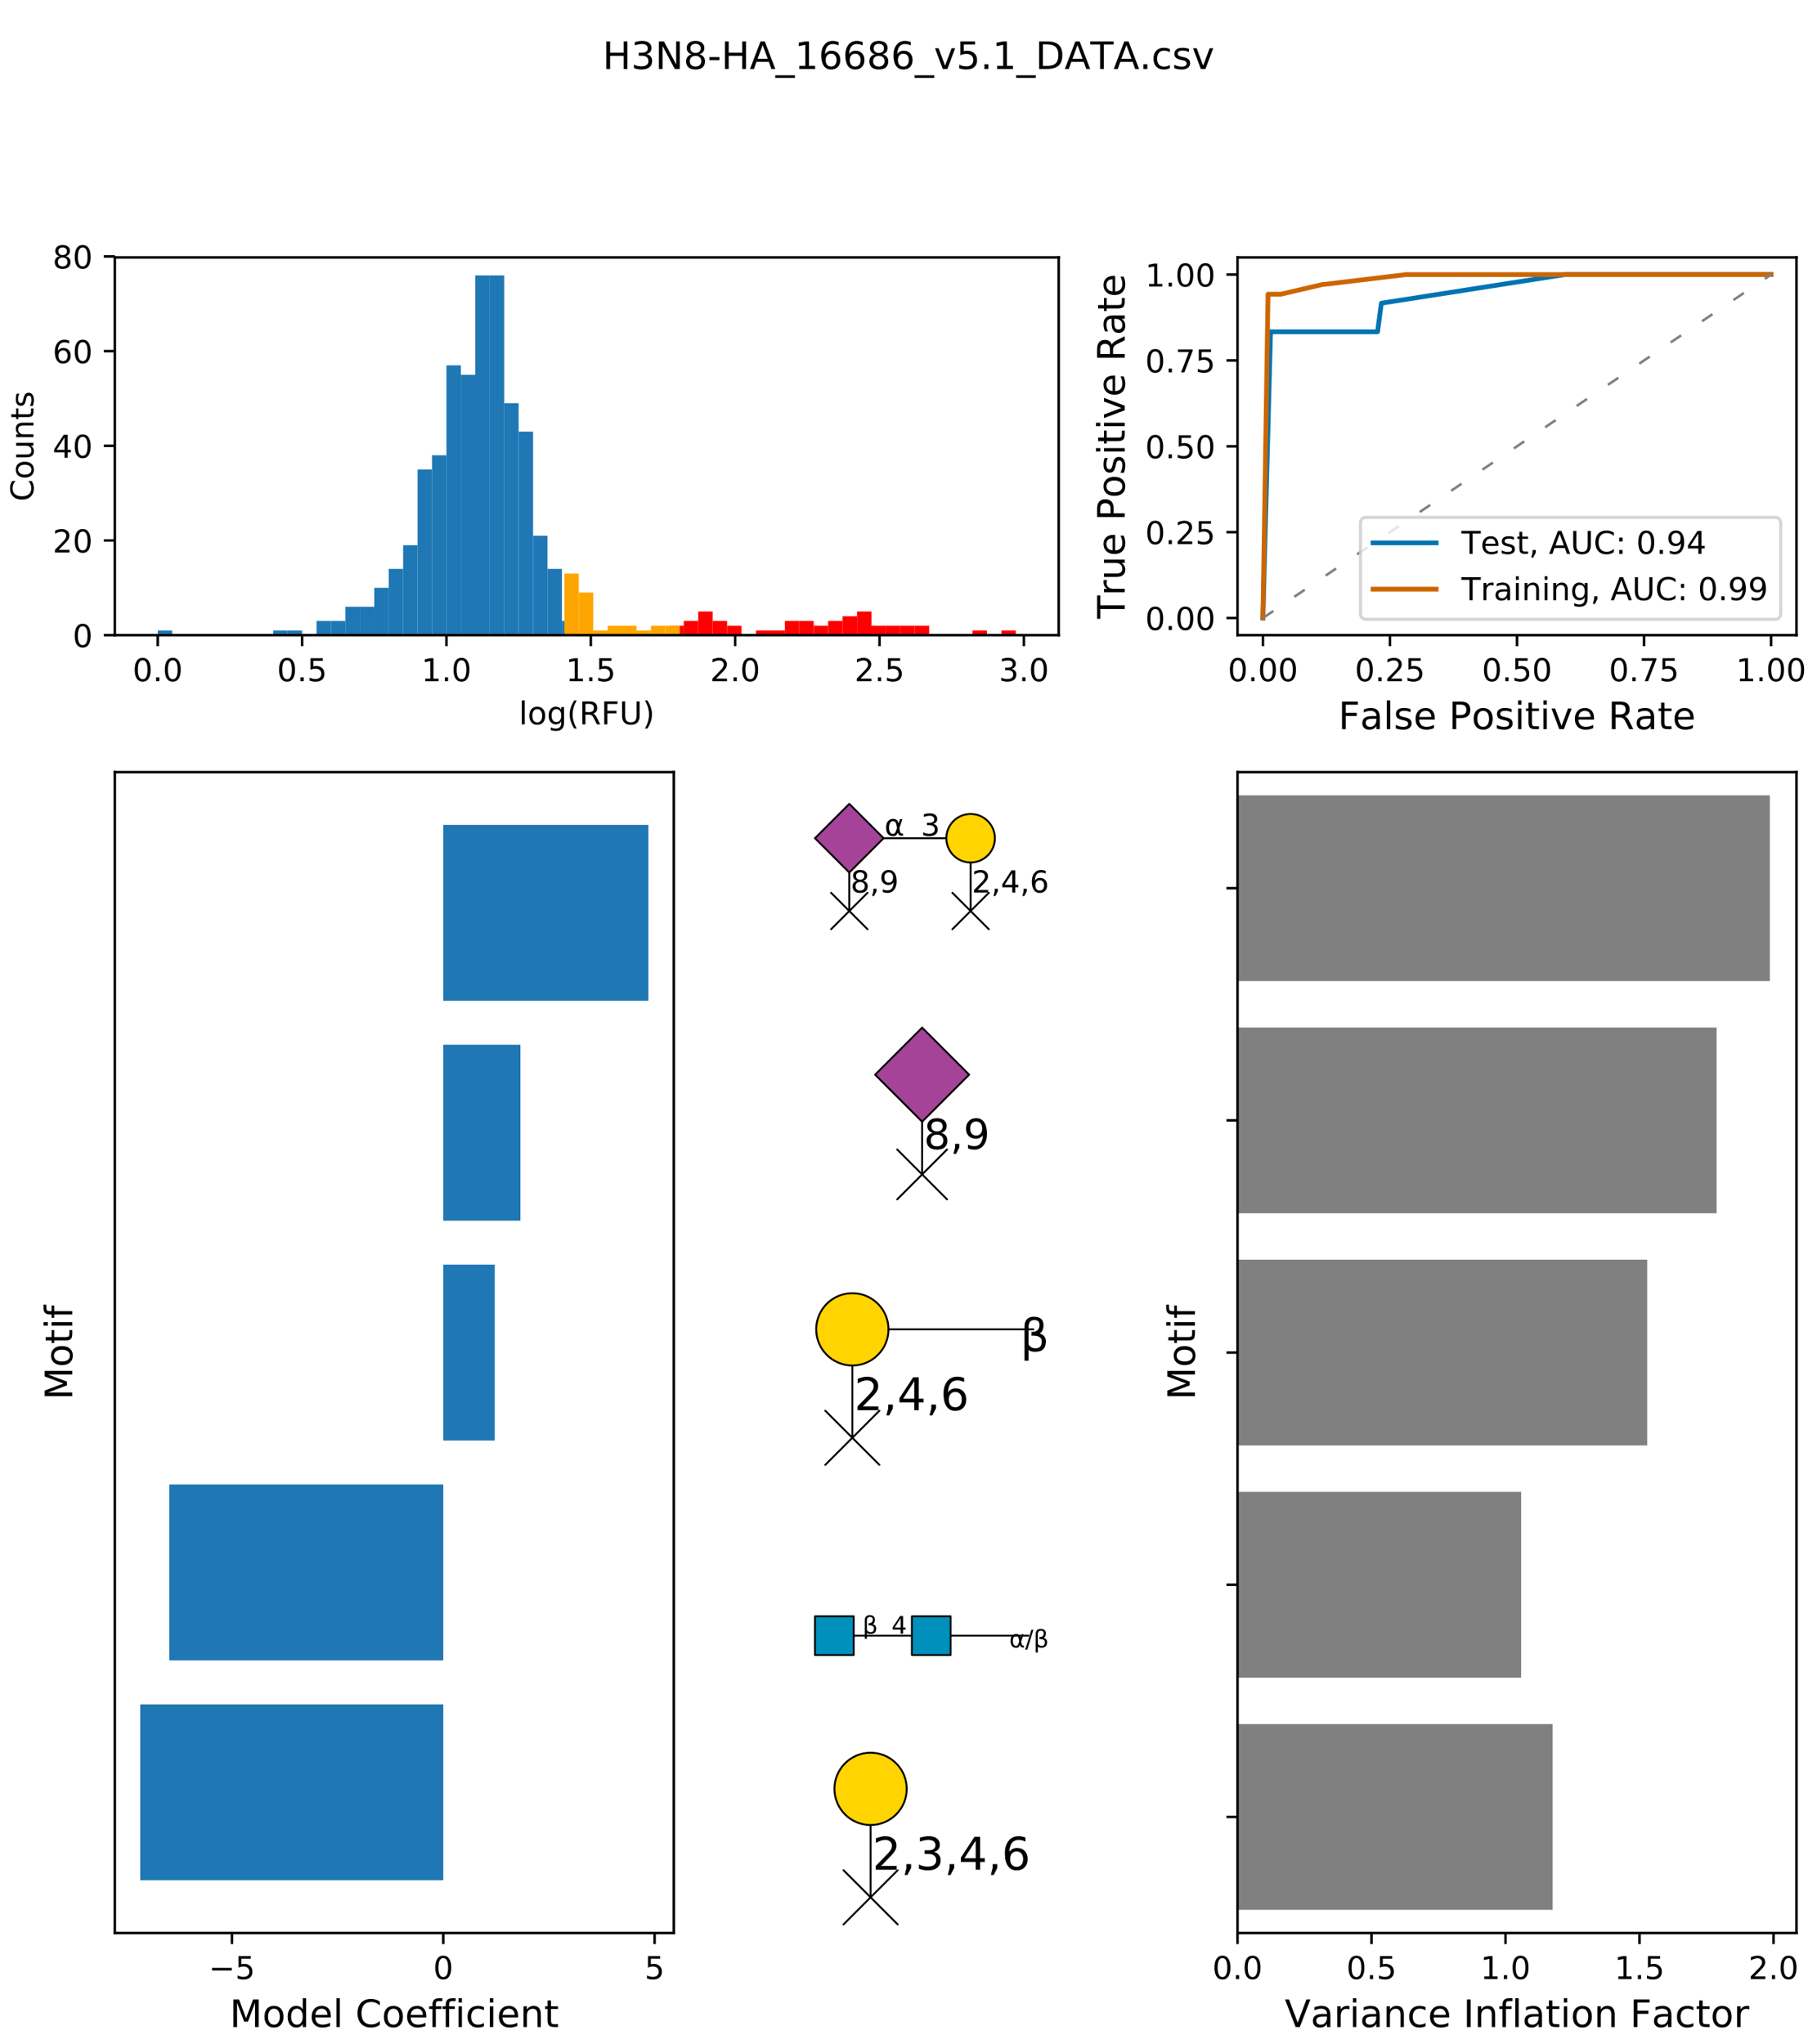 <?xml version="1.0" encoding="utf-8" standalone="no"?>
<!DOCTYPE svg PUBLIC "-//W3C//DTD SVG 1.1//EN"
  "http://www.w3.org/Graphics/SVG/1.1/DTD/svg11.dtd">
<!-- Created with matplotlib (https://matplotlib.org/) -->
<svg height="648pt" version="1.1" viewBox="0 0 576 648" width="576pt" xmlns="http://www.w3.org/2000/svg" xmlns:xlink="http://www.w3.org/1999/xlink">
 <defs>
  <style type="text/css">
*{stroke-linecap:butt;stroke-linejoin:round;}
  </style>
 </defs>
 <g id="figure_1">
  <g id="patch_1">
   <path d="M 0 648 
L 576 648 
L 576 0 
L 0 0 
z
" style="fill:#ffffff;"/>
  </g>
  <g id="axes_1">
   <g id="patch_2">
    <path d="M 36.403 201.327 
L 335.618 201.327 
L 335.618 81.588 
L 36.403 81.588 
z
" style="fill:#ffffff;"/>
   </g>
   <g id="patch_3">
    <path clip-path="url(#pdbeb30105f)" d="M 50.004 201.327 
L 54.58 201.327 
L 54.58 199.827 
L 50.004 199.827 
z
" style="fill:#1f77b4;"/>
   </g>
   <g id="patch_4">
    <path clip-path="url(#pdbeb30105f)" d="M 54.58 201.327 
L 59.156 201.327 
L 59.156 201.327 
L 54.58 201.327 
z
" style="fill:#1f77b4;"/>
   </g>
   <g id="patch_5">
    <path clip-path="url(#pdbeb30105f)" d="M 59.156 201.327 
L 63.733 201.327 
L 63.733 201.327 
L 59.156 201.327 
z
" style="fill:#1f77b4;"/>
   </g>
   <g id="patch_6">
    <path clip-path="url(#pdbeb30105f)" d="M 63.733 201.327 
L 68.309 201.327 
L 68.309 201.327 
L 63.733 201.327 
z
" style="fill:#1f77b4;"/>
   </g>
   <g id="patch_7">
    <path clip-path="url(#pdbeb30105f)" d="M 68.309 201.327 
L 72.885 201.327 
L 72.885 201.327 
L 68.309 201.327 
z
" style="fill:#1f77b4;"/>
   </g>
   <g id="patch_8">
    <path clip-path="url(#pdbeb30105f)" d="M 72.885 201.327 
L 77.461 201.327 
L 77.461 201.327 
L 72.885 201.327 
z
" style="fill:#1f77b4;"/>
   </g>
   <g id="patch_9">
    <path clip-path="url(#pdbeb30105f)" d="M 77.461 201.327 
L 82.038 201.327 
L 82.038 201.327 
L 77.461 201.327 
z
" style="fill:#1f77b4;"/>
   </g>
   <g id="patch_10">
    <path clip-path="url(#pdbeb30105f)" d="M 82.038 201.327 
L 86.614 201.327 
L 86.614 201.327 
L 82.038 201.327 
z
" style="fill:#1f77b4;"/>
   </g>
   <g id="patch_11">
    <path clip-path="url(#pdbeb30105f)" d="M 86.614 201.327 
L 91.19 201.327 
L 91.19 199.827 
L 86.614 199.827 
z
" style="fill:#1f77b4;"/>
   </g>
   <g id="patch_12">
    <path clip-path="url(#pdbeb30105f)" d="M 91.19 201.327 
L 95.766 201.327 
L 95.766 199.827 
L 91.19 199.827 
z
" style="fill:#1f77b4;"/>
   </g>
   <g id="patch_13">
    <path clip-path="url(#pdbeb30105f)" d="M 95.766 201.327 
L 100.343 201.327 
L 100.343 201.327 
L 95.766 201.327 
z
" style="fill:#1f77b4;"/>
   </g>
   <g id="patch_14">
    <path clip-path="url(#pdbeb30105f)" d="M 100.343 201.327 
L 104.919 201.327 
L 104.919 196.826 
L 100.343 196.826 
z
" style="fill:#1f77b4;"/>
   </g>
   <g id="patch_15">
    <path clip-path="url(#pdbeb30105f)" d="M 104.919 201.327 
L 109.495 201.327 
L 109.495 196.826 
L 104.919 196.826 
z
" style="fill:#1f77b4;"/>
   </g>
   <g id="patch_16">
    <path clip-path="url(#pdbeb30105f)" d="M 109.495 201.327 
L 114.071 201.327 
L 114.071 192.324 
L 109.495 192.324 
z
" style="fill:#1f77b4;"/>
   </g>
   <g id="patch_17">
    <path clip-path="url(#pdbeb30105f)" d="M 114.071 201.327 
L 118.647 201.327 
L 118.647 192.324 
L 114.071 192.324 
z
" style="fill:#1f77b4;"/>
   </g>
   <g id="patch_18">
    <path clip-path="url(#pdbeb30105f)" d="M 118.647 201.327 
L 123.224 201.327 
L 123.224 186.322 
L 118.647 186.322 
z
" style="fill:#1f77b4;"/>
   </g>
   <g id="patch_19">
    <path clip-path="url(#pdbeb30105f)" d="M 123.224 201.327 
L 127.8 201.327 
L 127.8 180.32 
L 123.224 180.32 
z
" style="fill:#1f77b4;"/>
   </g>
   <g id="patch_20">
    <path clip-path="url(#pdbeb30105f)" d="M 127.8 201.327 
L 132.376 201.327 
L 132.376 172.818 
L 127.8 172.818 
z
" style="fill:#1f77b4;"/>
   </g>
   <g id="patch_21">
    <path clip-path="url(#pdbeb30105f)" d="M 132.376 201.327 
L 136.952 201.327 
L 136.952 148.81 
L 132.376 148.81 
z
" style="fill:#1f77b4;"/>
   </g>
   <g id="patch_22">
    <path clip-path="url(#pdbeb30105f)" d="M 136.952 201.327 
L 141.529 201.327 
L 141.529 144.309 
L 136.952 144.309 
z
" style="fill:#1f77b4;"/>
   </g>
   <g id="patch_23">
    <path clip-path="url(#pdbeb30105f)" d="M 141.529 201.327 
L 146.105 201.327 
L 146.105 115.799 
L 141.529 115.799 
z
" style="fill:#1f77b4;"/>
   </g>
   <g id="patch_24">
    <path clip-path="url(#pdbeb30105f)" d="M 146.105 201.327 
L 150.681 201.327 
L 150.681 118.8 
L 146.105 118.8 
z
" style="fill:#1f77b4;"/>
   </g>
   <g id="patch_25">
    <path clip-path="url(#pdbeb30105f)" d="M 150.681 201.327 
L 155.257 201.327 
L 155.257 87.29 
L 150.681 87.29 
z
" style="fill:#1f77b4;"/>
   </g>
   <g id="patch_26">
    <path clip-path="url(#pdbeb30105f)" d="M 155.257 201.327 
L 159.833 201.327 
L 159.833 87.29 
L 155.257 87.29 
z
" style="fill:#1f77b4;"/>
   </g>
   <g id="patch_27">
    <path clip-path="url(#pdbeb30105f)" d="M 159.833 201.327 
L 164.41 201.327 
L 164.41 127.803 
L 159.833 127.803 
z
" style="fill:#1f77b4;"/>
   </g>
   <g id="patch_28">
    <path clip-path="url(#pdbeb30105f)" d="M 164.41 201.327 
L 168.986 201.327 
L 168.986 136.806 
L 164.41 136.806 
z
" style="fill:#1f77b4;"/>
   </g>
   <g id="patch_29">
    <path clip-path="url(#pdbeb30105f)" d="M 168.986 201.327 
L 173.562 201.327 
L 173.562 169.817 
L 168.986 169.817 
z
" style="fill:#1f77b4;"/>
   </g>
   <g id="patch_30">
    <path clip-path="url(#pdbeb30105f)" d="M 173.562 201.327 
L 178.138 201.327 
L 178.138 180.32 
L 173.562 180.32 
z
" style="fill:#1f77b4;"/>
   </g>
   <g id="patch_31">
    <path clip-path="url(#pdbeb30105f)" d="M 178.138 201.327 
L 182.715 201.327 
L 182.715 196.826 
L 178.138 196.826 
z
" style="fill:#1f77b4;"/>
   </g>
   <g id="patch_32">
    <path clip-path="url(#pdbeb30105f)" d="M 212.188 201.327 
L 216.764 201.327 
L 216.764 198.326 
L 212.188 198.326 
z
" style="fill:#ff0000;"/>
   </g>
   <g id="patch_33">
    <path clip-path="url(#pdbeb30105f)" d="M 216.764 201.327 
L 221.34 201.327 
L 221.34 196.826 
L 216.764 196.826 
z
" style="fill:#ff0000;"/>
   </g>
   <g id="patch_34">
    <path clip-path="url(#pdbeb30105f)" d="M 221.34 201.327 
L 225.917 201.327 
L 225.917 193.825 
L 221.34 193.825 
z
" style="fill:#ff0000;"/>
   </g>
   <g id="patch_35">
    <path clip-path="url(#pdbeb30105f)" d="M 225.917 201.327 
L 230.493 201.327 
L 230.493 196.826 
L 225.917 196.826 
z
" style="fill:#ff0000;"/>
   </g>
   <g id="patch_36">
    <path clip-path="url(#pdbeb30105f)" d="M 230.493 201.327 
L 235.069 201.327 
L 235.069 198.326 
L 230.493 198.326 
z
" style="fill:#ff0000;"/>
   </g>
   <g id="patch_37">
    <path clip-path="url(#pdbeb30105f)" d="M 235.069 201.327 
L 239.645 201.327 
L 239.645 201.327 
L 235.069 201.327 
z
" style="fill:#ff0000;"/>
   </g>
   <g id="patch_38">
    <path clip-path="url(#pdbeb30105f)" d="M 239.645 201.327 
L 244.222 201.327 
L 244.222 199.827 
L 239.645 199.827 
z
" style="fill:#ff0000;"/>
   </g>
   <g id="patch_39">
    <path clip-path="url(#pdbeb30105f)" d="M 244.222 201.327 
L 248.798 201.327 
L 248.798 199.827 
L 244.222 199.827 
z
" style="fill:#ff0000;"/>
   </g>
   <g id="patch_40">
    <path clip-path="url(#pdbeb30105f)" d="M 248.798 201.327 
L 253.374 201.327 
L 253.374 196.826 
L 248.798 196.826 
z
" style="fill:#ff0000;"/>
   </g>
   <g id="patch_41">
    <path clip-path="url(#pdbeb30105f)" d="M 253.374 201.327 
L 257.95 201.327 
L 257.95 196.826 
L 253.374 196.826 
z
" style="fill:#ff0000;"/>
   </g>
   <g id="patch_42">
    <path clip-path="url(#pdbeb30105f)" d="M 257.95 201.327 
L 262.526 201.327 
L 262.526 198.326 
L 257.95 198.326 
z
" style="fill:#ff0000;"/>
   </g>
   <g id="patch_43">
    <path clip-path="url(#pdbeb30105f)" d="M 262.526 201.327 
L 267.103 201.327 
L 267.103 196.826 
L 262.526 196.826 
z
" style="fill:#ff0000;"/>
   </g>
   <g id="patch_44">
    <path clip-path="url(#pdbeb30105f)" d="M 267.103 201.327 
L 271.679 201.327 
L 271.679 195.325 
L 267.103 195.325 
z
" style="fill:#ff0000;"/>
   </g>
   <g id="patch_45">
    <path clip-path="url(#pdbeb30105f)" d="M 271.679 201.327 
L 276.255 201.327 
L 276.255 193.825 
L 271.679 193.825 
z
" style="fill:#ff0000;"/>
   </g>
   <g id="patch_46">
    <path clip-path="url(#pdbeb30105f)" d="M 276.255 201.327 
L 280.831 201.327 
L 280.831 198.326 
L 276.255 198.326 
z
" style="fill:#ff0000;"/>
   </g>
   <g id="patch_47">
    <path clip-path="url(#pdbeb30105f)" d="M 280.831 201.327 
L 285.408 201.327 
L 285.408 198.326 
L 280.831 198.326 
z
" style="fill:#ff0000;"/>
   </g>
   <g id="patch_48">
    <path clip-path="url(#pdbeb30105f)" d="M 285.408 201.327 
L 289.984 201.327 
L 289.984 198.326 
L 285.408 198.326 
z
" style="fill:#ff0000;"/>
   </g>
   <g id="patch_49">
    <path clip-path="url(#pdbeb30105f)" d="M 289.984 201.327 
L 294.56 201.327 
L 294.56 198.326 
L 289.984 198.326 
z
" style="fill:#ff0000;"/>
   </g>
   <g id="patch_50">
    <path clip-path="url(#pdbeb30105f)" d="M 294.56 201.327 
L 299.136 201.327 
L 299.136 201.327 
L 294.56 201.327 
z
" style="fill:#ff0000;"/>
   </g>
   <g id="patch_51">
    <path clip-path="url(#pdbeb30105f)" d="M 299.136 201.327 
L 303.712 201.327 
L 303.712 201.327 
L 299.136 201.327 
z
" style="fill:#ff0000;"/>
   </g>
   <g id="patch_52">
    <path clip-path="url(#pdbeb30105f)" d="M 303.712 201.327 
L 308.289 201.327 
L 308.289 201.327 
L 303.712 201.327 
z
" style="fill:#ff0000;"/>
   </g>
   <g id="patch_53">
    <path clip-path="url(#pdbeb30105f)" d="M 308.289 201.327 
L 312.865 201.327 
L 312.865 199.827 
L 308.289 199.827 
z
" style="fill:#ff0000;"/>
   </g>
   <g id="patch_54">
    <path clip-path="url(#pdbeb30105f)" d="M 312.865 201.327 
L 317.441 201.327 
L 317.441 201.327 
L 312.865 201.327 
z
" style="fill:#ff0000;"/>
   </g>
   <g id="patch_55">
    <path clip-path="url(#pdbeb30105f)" d="M 317.441 201.327 
L 322.017 201.327 
L 322.017 199.827 
L 317.441 199.827 
z
" style="fill:#ff0000;"/>
   </g>
   <g id="patch_56">
    <path clip-path="url(#pdbeb30105f)" d="M 178.908 201.327 
L 183.484 201.327 
L 183.484 181.821 
L 178.908 181.821 
z
" style="fill:#ffa500;"/>
   </g>
   <g id="patch_57">
    <path clip-path="url(#pdbeb30105f)" d="M 183.484 201.327 
L 188.061 201.327 
L 188.061 187.823 
L 183.484 187.823 
z
" style="fill:#ffa500;"/>
   </g>
   <g id="patch_58">
    <path clip-path="url(#pdbeb30105f)" d="M 188.061 201.327 
L 192.637 201.327 
L 192.637 199.827 
L 188.061 199.827 
z
" style="fill:#ffa500;"/>
   </g>
   <g id="patch_59">
    <path clip-path="url(#pdbeb30105f)" d="M 192.637 201.327 
L 197.213 201.327 
L 197.213 198.326 
L 192.637 198.326 
z
" style="fill:#ffa500;"/>
   </g>
   <g id="patch_60">
    <path clip-path="url(#pdbeb30105f)" d="M 197.213 201.327 
L 201.789 201.327 
L 201.789 198.326 
L 197.213 198.326 
z
" style="fill:#ffa500;"/>
   </g>
   <g id="patch_61">
    <path clip-path="url(#pdbeb30105f)" d="M 201.789 201.327 
L 206.365 201.327 
L 206.365 199.827 
L 201.789 199.827 
z
" style="fill:#ffa500;"/>
   </g>
   <g id="patch_62">
    <path clip-path="url(#pdbeb30105f)" d="M 206.365 201.327 
L 210.942 201.327 
L 210.942 198.326 
L 206.365 198.326 
z
" style="fill:#ffa500;"/>
   </g>
   <g id="patch_63">
    <path clip-path="url(#pdbeb30105f)" d="M 210.942 201.327 
L 215.518 201.327 
L 215.518 198.326 
L 210.942 198.326 
z
" style="fill:#ffa500;"/>
   </g>
   <g id="matplotlib.axis_1">
    <g id="xtick_1">
     <g id="line2d_1">
      <defs>
       <path d="M 0 0 
L 0 3.5 
" id="m5ae30006db" style="stroke:#000000;stroke-width:0.8;"/>
      </defs>
      <g>
       <use style="stroke:#000000;stroke-width:0.8;" x="50.004" xlink:href="#m5ae30006db" y="201.327"/>
      </g>
     </g>
     <g id="text_1">
      <!-- 0.0 -->
      <defs>
       <path d="M 31.781 66.406 
Q 24.172 66.406 20.328 58.906 
Q 16.5 51.422 16.5 36.375 
Q 16.5 21.391 20.328 13.891 
Q 24.172 6.391 31.781 6.391 
Q 39.453 6.391 43.281 13.891 
Q 47.125 21.391 47.125 36.375 
Q 47.125 51.422 43.281 58.906 
Q 39.453 66.406 31.781 66.406 
z
M 31.781 74.219 
Q 44.047 74.219 50.516 64.516 
Q 56.984 54.828 56.984 36.375 
Q 56.984 17.969 50.516 8.266 
Q 44.047 -1.422 31.781 -1.422 
Q 19.531 -1.422 13.062 8.266 
Q 6.594 17.969 6.594 36.375 
Q 6.594 54.828 13.062 64.516 
Q 19.531 74.219 31.781 74.219 
z
" id="DejaVuSans-48"/>
       <path d="M 10.688 12.406 
L 21 12.406 
L 21 0 
L 10.688 0 
z
" id="DejaVuSans-46"/>
      </defs>
      <g transform="translate(42.052 215.926)scale(0.1 -0.1)">
       <use xlink:href="#DejaVuSans-48"/>
       <use x="63.623" xlink:href="#DejaVuSans-46"/>
       <use x="95.41" xlink:href="#DejaVuSans-48"/>
      </g>
     </g>
    </g>
    <g id="xtick_2">
     <g id="line2d_2">
      <g>
       <use style="stroke:#000000;stroke-width:0.8;" x="95.766" xlink:href="#m5ae30006db" y="201.327"/>
      </g>
     </g>
     <g id="text_2">
      <!-- 0.5 -->
      <defs>
       <path d="M 10.797 72.906 
L 49.516 72.906 
L 49.516 64.594 
L 19.828 64.594 
L 19.828 46.734 
Q 21.969 47.469 24.109 47.828 
Q 26.266 48.188 28.422 48.188 
Q 40.625 48.188 47.75 41.5 
Q 54.891 34.812 54.891 23.391 
Q 54.891 11.625 47.562 5.094 
Q 40.234 -1.422 26.906 -1.422 
Q 22.312 -1.422 17.547 -0.641 
Q 12.797 0.141 7.719 1.703 
L 7.719 11.625 
Q 12.109 9.234 16.797 8.062 
Q 21.484 6.891 26.703 6.891 
Q 35.156 6.891 40.078 11.328 
Q 45.016 15.766 45.016 23.391 
Q 45.016 31 40.078 35.438 
Q 35.156 39.891 26.703 39.891 
Q 22.75 39.891 18.812 39.016 
Q 14.891 38.141 10.797 36.281 
z
" id="DejaVuSans-53"/>
      </defs>
      <g transform="translate(87.815 215.926)scale(0.1 -0.1)">
       <use xlink:href="#DejaVuSans-48"/>
       <use x="63.623" xlink:href="#DejaVuSans-46"/>
       <use x="95.41" xlink:href="#DejaVuSans-53"/>
      </g>
     </g>
    </g>
    <g id="xtick_3">
     <g id="line2d_3">
      <g>
       <use style="stroke:#000000;stroke-width:0.8;" x="141.529" xlink:href="#m5ae30006db" y="201.327"/>
      </g>
     </g>
     <g id="text_3">
      <!-- 1.0 -->
      <defs>
       <path d="M 12.406 8.297 
L 28.516 8.297 
L 28.516 63.922 
L 10.984 60.406 
L 10.984 69.391 
L 28.422 72.906 
L 38.281 72.906 
L 38.281 8.297 
L 54.391 8.297 
L 54.391 0 
L 12.406 0 
z
" id="DejaVuSans-49"/>
      </defs>
      <g transform="translate(133.577 215.926)scale(0.1 -0.1)">
       <use xlink:href="#DejaVuSans-49"/>
       <use x="63.623" xlink:href="#DejaVuSans-46"/>
       <use x="95.41" xlink:href="#DejaVuSans-48"/>
      </g>
     </g>
    </g>
    <g id="xtick_4">
     <g id="line2d_4">
      <g>
       <use style="stroke:#000000;stroke-width:0.8;" x="187.291" xlink:href="#m5ae30006db" y="201.327"/>
      </g>
     </g>
     <g id="text_4">
      <!-- 1.5 -->
      <g transform="translate(179.339 215.926)scale(0.1 -0.1)">
       <use xlink:href="#DejaVuSans-49"/>
       <use x="63.623" xlink:href="#DejaVuSans-46"/>
       <use x="95.41" xlink:href="#DejaVuSans-53"/>
      </g>
     </g>
    </g>
    <g id="xtick_5">
     <g id="line2d_5">
      <g>
       <use style="stroke:#000000;stroke-width:0.8;" x="233.053" xlink:href="#m5ae30006db" y="201.327"/>
      </g>
     </g>
     <g id="text_5">
      <!-- 2.0 -->
      <defs>
       <path d="M 19.188 8.297 
L 53.609 8.297 
L 53.609 0 
L 7.328 0 
L 7.328 8.297 
Q 12.938 14.109 22.625 23.891 
Q 32.328 33.688 34.812 36.531 
Q 39.547 41.844 41.422 45.531 
Q 43.312 49.219 43.312 52.781 
Q 43.312 58.594 39.234 62.25 
Q 35.156 65.922 28.609 65.922 
Q 23.969 65.922 18.812 64.312 
Q 13.672 62.703 7.812 59.422 
L 7.812 69.391 
Q 13.766 71.781 18.938 73 
Q 24.125 74.219 28.422 74.219 
Q 39.75 74.219 46.484 68.547 
Q 53.219 62.891 53.219 53.422 
Q 53.219 48.922 51.531 44.891 
Q 49.859 40.875 45.406 35.406 
Q 44.188 33.984 37.641 27.219 
Q 31.109 20.453 19.188 8.297 
z
" id="DejaVuSans-50"/>
      </defs>
      <g transform="translate(225.102 215.926)scale(0.1 -0.1)">
       <use xlink:href="#DejaVuSans-50"/>
       <use x="63.623" xlink:href="#DejaVuSans-46"/>
       <use x="95.41" xlink:href="#DejaVuSans-48"/>
      </g>
     </g>
    </g>
    <g id="xtick_6">
     <g id="line2d_6">
      <g>
       <use style="stroke:#000000;stroke-width:0.8;" x="278.815" xlink:href="#m5ae30006db" y="201.327"/>
      </g>
     </g>
     <g id="text_6">
      <!-- 2.5 -->
      <g transform="translate(270.864 215.926)scale(0.1 -0.1)">
       <use xlink:href="#DejaVuSans-50"/>
       <use x="63.623" xlink:href="#DejaVuSans-46"/>
       <use x="95.41" xlink:href="#DejaVuSans-53"/>
      </g>
     </g>
    </g>
    <g id="xtick_7">
     <g id="line2d_7">
      <g>
       <use style="stroke:#000000;stroke-width:0.8;" x="324.578" xlink:href="#m5ae30006db" y="201.327"/>
      </g>
     </g>
     <g id="text_7">
      <!-- 3.0 -->
      <defs>
       <path d="M 40.578 39.312 
Q 47.656 37.797 51.625 33 
Q 55.609 28.219 55.609 21.188 
Q 55.609 10.406 48.188 4.484 
Q 40.766 -1.422 27.094 -1.422 
Q 22.516 -1.422 17.656 -0.516 
Q 12.797 0.391 7.625 2.203 
L 7.625 11.719 
Q 11.719 9.328 16.594 8.109 
Q 21.484 6.891 26.812 6.891 
Q 36.078 6.891 40.938 10.547 
Q 45.797 14.203 45.797 21.188 
Q 45.797 27.641 41.281 31.266 
Q 36.766 34.906 28.719 34.906 
L 20.219 34.906 
L 20.219 43.016 
L 29.109 43.016 
Q 36.375 43.016 40.234 45.922 
Q 44.094 48.828 44.094 54.297 
Q 44.094 59.906 40.109 62.906 
Q 36.141 65.922 28.719 65.922 
Q 24.656 65.922 20.016 65.031 
Q 15.375 64.156 9.812 62.312 
L 9.812 71.094 
Q 15.438 72.656 20.344 73.438 
Q 25.25 74.219 29.594 74.219 
Q 40.828 74.219 47.359 69.109 
Q 53.906 64.016 53.906 55.328 
Q 53.906 49.266 50.438 45.094 
Q 46.969 40.922 40.578 39.312 
z
" id="DejaVuSans-51"/>
      </defs>
      <g transform="translate(316.626 215.926)scale(0.1 -0.1)">
       <use xlink:href="#DejaVuSans-51"/>
       <use x="63.623" xlink:href="#DejaVuSans-46"/>
       <use x="95.41" xlink:href="#DejaVuSans-48"/>
      </g>
     </g>
    </g>
    <g id="text_8">
     <!-- log(RFU) -->
     <defs>
      <path d="M 9.422 75.984 
L 18.406 75.984 
L 18.406 0 
L 9.422 0 
z
" id="DejaVuSans-108"/>
      <path d="M 30.609 48.391 
Q 23.391 48.391 19.188 42.75 
Q 14.984 37.109 14.984 27.297 
Q 14.984 17.484 19.156 11.844 
Q 23.344 6.203 30.609 6.203 
Q 37.797 6.203 41.984 11.859 
Q 46.188 17.531 46.188 27.297 
Q 46.188 37.016 41.984 42.703 
Q 37.797 48.391 30.609 48.391 
z
M 30.609 56 
Q 42.328 56 49.016 48.375 
Q 55.719 40.766 55.719 27.297 
Q 55.719 13.875 49.016 6.219 
Q 42.328 -1.422 30.609 -1.422 
Q 18.844 -1.422 12.172 6.219 
Q 5.516 13.875 5.516 27.297 
Q 5.516 40.766 12.172 48.375 
Q 18.844 56 30.609 56 
z
" id="DejaVuSans-111"/>
      <path d="M 45.406 27.984 
Q 45.406 37.75 41.375 43.109 
Q 37.359 48.484 30.078 48.484 
Q 22.859 48.484 18.828 43.109 
Q 14.797 37.75 14.797 27.984 
Q 14.797 18.266 18.828 12.891 
Q 22.859 7.516 30.078 7.516 
Q 37.359 7.516 41.375 12.891 
Q 45.406 18.266 45.406 27.984 
z
M 54.391 6.781 
Q 54.391 -7.172 48.188 -13.984 
Q 42 -20.797 29.203 -20.797 
Q 24.469 -20.797 20.266 -20.094 
Q 16.062 -19.391 12.109 -17.922 
L 12.109 -9.188 
Q 16.062 -11.328 19.922 -12.344 
Q 23.781 -13.375 27.781 -13.375 
Q 36.625 -13.375 41.016 -8.766 
Q 45.406 -4.156 45.406 5.172 
L 45.406 9.625 
Q 42.625 4.781 38.281 2.391 
Q 33.938 0 27.875 0 
Q 17.828 0 11.672 7.656 
Q 5.516 15.328 5.516 27.984 
Q 5.516 40.672 11.672 48.328 
Q 17.828 56 27.875 56 
Q 33.938 56 38.281 53.609 
Q 42.625 51.219 45.406 46.391 
L 45.406 54.688 
L 54.391 54.688 
z
" id="DejaVuSans-103"/>
      <path d="M 31 75.875 
Q 24.469 64.656 21.281 53.656 
Q 18.109 42.672 18.109 31.391 
Q 18.109 20.125 21.312 9.062 
Q 24.516 -2 31 -13.188 
L 23.188 -13.188 
Q 15.875 -1.703 12.234 9.375 
Q 8.594 20.453 8.594 31.391 
Q 8.594 42.281 12.203 53.312 
Q 15.828 64.359 23.188 75.875 
z
" id="DejaVuSans-40"/>
      <path d="M 44.391 34.188 
Q 47.562 33.109 50.562 29.594 
Q 53.562 26.078 56.594 19.922 
L 66.609 0 
L 56 0 
L 46.688 18.703 
Q 43.062 26.031 39.672 28.422 
Q 36.281 30.812 30.422 30.812 
L 19.672 30.812 
L 19.672 0 
L 9.812 0 
L 9.812 72.906 
L 32.078 72.906 
Q 44.578 72.906 50.734 67.672 
Q 56.891 62.453 56.891 51.906 
Q 56.891 45.016 53.688 40.469 
Q 50.484 35.938 44.391 34.188 
z
M 19.672 64.797 
L 19.672 38.922 
L 32.078 38.922 
Q 39.203 38.922 42.844 42.219 
Q 46.484 45.516 46.484 51.906 
Q 46.484 58.297 42.844 61.547 
Q 39.203 64.797 32.078 64.797 
z
" id="DejaVuSans-82"/>
      <path d="M 9.812 72.906 
L 51.703 72.906 
L 51.703 64.594 
L 19.672 64.594 
L 19.672 43.109 
L 48.578 43.109 
L 48.578 34.812 
L 19.672 34.812 
L 19.672 0 
L 9.812 0 
z
" id="DejaVuSans-70"/>
      <path d="M 8.688 72.906 
L 18.609 72.906 
L 18.609 28.609 
Q 18.609 16.891 22.844 11.734 
Q 27.094 6.594 36.625 6.594 
Q 46.094 6.594 50.344 11.734 
Q 54.594 16.891 54.594 28.609 
L 54.594 72.906 
L 64.5 72.906 
L 64.5 27.391 
Q 64.5 13.141 57.438 5.859 
Q 50.391 -1.422 36.625 -1.422 
Q 22.797 -1.422 15.734 5.859 
Q 8.688 13.141 8.688 27.391 
z
" id="DejaVuSans-85"/>
      <path d="M 8.016 75.875 
L 15.828 75.875 
Q 23.141 64.359 26.781 53.312 
Q 30.422 42.281 30.422 31.391 
Q 30.422 20.453 26.781 9.375 
Q 23.141 -1.703 15.828 -13.188 
L 8.016 -13.188 
Q 14.5 -2 17.703 9.062 
Q 20.906 20.125 20.906 31.391 
Q 20.906 42.672 17.703 53.656 
Q 14.5 64.656 8.016 75.875 
z
" id="DejaVuSans-41"/>
     </defs>
     <g transform="translate(164.477 229.604)scale(0.1 -0.1)">
      <use xlink:href="#DejaVuSans-108"/>
      <use x="27.783" xlink:href="#DejaVuSans-111"/>
      <use x="88.965" xlink:href="#DejaVuSans-103"/>
      <use x="152.441" xlink:href="#DejaVuSans-40"/>
      <use x="191.455" xlink:href="#DejaVuSans-82"/>
      <use x="260.938" xlink:href="#DejaVuSans-70"/>
      <use x="318.457" xlink:href="#DejaVuSans-85"/>
      <use x="391.65" xlink:href="#DejaVuSans-41"/>
     </g>
    </g>
   </g>
   <g id="matplotlib.axis_2">
    <g id="ytick_1">
     <g id="line2d_8">
      <defs>
       <path d="M 0 0 
L -3.5 0 
" id="md62689df81" style="stroke:#000000;stroke-width:0.8;"/>
      </defs>
      <g>
       <use style="stroke:#000000;stroke-width:0.8;" x="36.403" xlink:href="#md62689df81" y="201.327"/>
      </g>
     </g>
     <g id="text_9">
      <!-- 0 -->
      <g transform="translate(23.041 205.127)scale(0.1 -0.1)">
       <use xlink:href="#DejaVuSans-48"/>
      </g>
     </g>
    </g>
    <g id="ytick_2">
     <g id="line2d_9">
      <g>
       <use style="stroke:#000000;stroke-width:0.8;" x="36.403" xlink:href="#md62689df81" y="171.317"/>
      </g>
     </g>
     <g id="text_10">
      <!-- 20 -->
      <g transform="translate(16.678 175.117)scale(0.1 -0.1)">
       <use xlink:href="#DejaVuSans-50"/>
       <use x="63.623" xlink:href="#DejaVuSans-48"/>
      </g>
     </g>
    </g>
    <g id="ytick_3">
     <g id="line2d_10">
      <g>
       <use style="stroke:#000000;stroke-width:0.8;" x="36.403" xlink:href="#md62689df81" y="141.308"/>
      </g>
     </g>
     <g id="text_11">
      <!-- 40 -->
      <defs>
       <path d="M 37.797 64.312 
L 12.891 25.391 
L 37.797 25.391 
z
M 35.203 72.906 
L 47.609 72.906 
L 47.609 25.391 
L 58.016 25.391 
L 58.016 17.188 
L 47.609 17.188 
L 47.609 0 
L 37.797 0 
L 37.797 17.188 
L 4.891 17.188 
L 4.891 26.703 
z
" id="DejaVuSans-52"/>
      </defs>
      <g transform="translate(16.678 145.107)scale(0.1 -0.1)">
       <use xlink:href="#DejaVuSans-52"/>
       <use x="63.623" xlink:href="#DejaVuSans-48"/>
      </g>
     </g>
    </g>
    <g id="ytick_4">
     <g id="line2d_11">
      <g>
       <use style="stroke:#000000;stroke-width:0.8;" x="36.403" xlink:href="#md62689df81" y="111.298"/>
      </g>
     </g>
     <g id="text_12">
      <!-- 60 -->
      <defs>
       <path d="M 33.016 40.375 
Q 26.375 40.375 22.484 35.828 
Q 18.609 31.297 18.609 23.391 
Q 18.609 15.531 22.484 10.953 
Q 26.375 6.391 33.016 6.391 
Q 39.656 6.391 43.531 10.953 
Q 47.406 15.531 47.406 23.391 
Q 47.406 31.297 43.531 35.828 
Q 39.656 40.375 33.016 40.375 
z
M 52.594 71.297 
L 52.594 62.312 
Q 48.875 64.062 45.094 64.984 
Q 41.312 65.922 37.594 65.922 
Q 27.828 65.922 22.672 59.328 
Q 17.531 52.734 16.797 39.406 
Q 19.672 43.656 24.016 45.922 
Q 28.375 48.188 33.594 48.188 
Q 44.578 48.188 50.953 41.516 
Q 57.328 34.859 57.328 23.391 
Q 57.328 12.156 50.688 5.359 
Q 44.047 -1.422 33.016 -1.422 
Q 20.359 -1.422 13.672 8.266 
Q 6.984 17.969 6.984 36.375 
Q 6.984 53.656 15.188 63.938 
Q 23.391 74.219 37.203 74.219 
Q 40.922 74.219 44.703 73.484 
Q 48.484 72.75 52.594 71.297 
z
" id="DejaVuSans-54"/>
      </defs>
      <g transform="translate(16.678 115.097)scale(0.1 -0.1)">
       <use xlink:href="#DejaVuSans-54"/>
       <use x="63.623" xlink:href="#DejaVuSans-48"/>
      </g>
     </g>
    </g>
    <g id="ytick_5">
     <g id="line2d_12">
      <g>
       <use style="stroke:#000000;stroke-width:0.8;" x="36.403" xlink:href="#md62689df81" y="81.288"/>
      </g>
     </g>
     <g id="text_13">
      <!-- 80 -->
      <defs>
       <path d="M 31.781 34.625 
Q 24.75 34.625 20.719 30.859 
Q 16.703 27.094 16.703 20.516 
Q 16.703 13.922 20.719 10.156 
Q 24.75 6.391 31.781 6.391 
Q 38.812 6.391 42.859 10.172 
Q 46.922 13.969 46.922 20.516 
Q 46.922 27.094 42.891 30.859 
Q 38.875 34.625 31.781 34.625 
z
M 21.922 38.812 
Q 15.578 40.375 12.031 44.719 
Q 8.5 49.078 8.5 55.328 
Q 8.5 64.062 14.719 69.141 
Q 20.953 74.219 31.781 74.219 
Q 42.672 74.219 48.875 69.141 
Q 55.078 64.062 55.078 55.328 
Q 55.078 49.078 51.531 44.719 
Q 48 40.375 41.703 38.812 
Q 48.828 37.156 52.797 32.312 
Q 56.781 27.484 56.781 20.516 
Q 56.781 9.906 50.312 4.234 
Q 43.844 -1.422 31.781 -1.422 
Q 19.734 -1.422 13.25 4.234 
Q 6.781 9.906 6.781 20.516 
Q 6.781 27.484 10.781 32.312 
Q 14.797 37.156 21.922 38.812 
z
M 18.312 54.391 
Q 18.312 48.734 21.844 45.562 
Q 25.391 42.391 31.781 42.391 
Q 38.141 42.391 41.719 45.562 
Q 45.312 48.734 45.312 54.391 
Q 45.312 60.062 41.719 63.234 
Q 38.141 66.406 31.781 66.406 
Q 25.391 66.406 21.844 63.234 
Q 18.312 60.062 18.312 54.391 
z
" id="DejaVuSans-56"/>
      </defs>
      <g transform="translate(16.678 85.087)scale(0.1 -0.1)">
       <use xlink:href="#DejaVuSans-56"/>
       <use x="63.623" xlink:href="#DejaVuSans-48"/>
      </g>
     </g>
    </g>
    <g id="text_14">
     <!-- Counts -->
     <defs>
      <path d="M 64.406 67.281 
L 64.406 56.891 
Q 59.422 61.531 53.781 63.812 
Q 48.141 66.109 41.797 66.109 
Q 29.297 66.109 22.656 58.469 
Q 16.016 50.828 16.016 36.375 
Q 16.016 21.969 22.656 14.328 
Q 29.297 6.688 41.797 6.688 
Q 48.141 6.688 53.781 8.984 
Q 59.422 11.281 64.406 15.922 
L 64.406 5.609 
Q 59.234 2.094 53.438 0.328 
Q 47.656 -1.422 41.219 -1.422 
Q 24.656 -1.422 15.125 8.703 
Q 5.609 18.844 5.609 36.375 
Q 5.609 53.953 15.125 64.078 
Q 24.656 74.219 41.219 74.219 
Q 47.75 74.219 53.531 72.484 
Q 59.328 70.75 64.406 67.281 
z
" id="DejaVuSans-67"/>
      <path d="M 8.5 21.578 
L 8.5 54.688 
L 17.484 54.688 
L 17.484 21.922 
Q 17.484 14.156 20.5 10.266 
Q 23.531 6.391 29.594 6.391 
Q 36.859 6.391 41.078 11.031 
Q 45.312 15.672 45.312 23.688 
L 45.312 54.688 
L 54.297 54.688 
L 54.297 0 
L 45.312 0 
L 45.312 8.406 
Q 42.047 3.422 37.719 1 
Q 33.406 -1.422 27.688 -1.422 
Q 18.266 -1.422 13.375 4.438 
Q 8.5 10.297 8.5 21.578 
z
M 31.109 56 
z
" id="DejaVuSans-117"/>
      <path d="M 54.891 33.016 
L 54.891 0 
L 45.906 0 
L 45.906 32.719 
Q 45.906 40.484 42.875 44.328 
Q 39.844 48.188 33.797 48.188 
Q 26.516 48.188 22.312 43.547 
Q 18.109 38.922 18.109 30.906 
L 18.109 0 
L 9.078 0 
L 9.078 54.688 
L 18.109 54.688 
L 18.109 46.188 
Q 21.344 51.125 25.703 53.562 
Q 30.078 56 35.797 56 
Q 45.219 56 50.047 50.172 
Q 54.891 44.344 54.891 33.016 
z
" id="DejaVuSans-110"/>
      <path d="M 18.312 70.219 
L 18.312 54.688 
L 36.812 54.688 
L 36.812 47.703 
L 18.312 47.703 
L 18.312 18.016 
Q 18.312 11.328 20.141 9.422 
Q 21.969 7.516 27.594 7.516 
L 36.812 7.516 
L 36.812 0 
L 27.594 0 
Q 17.188 0 13.234 3.875 
Q 9.281 7.766 9.281 18.016 
L 9.281 47.703 
L 2.688 47.703 
L 2.688 54.688 
L 9.281 54.688 
L 9.281 70.219 
z
" id="DejaVuSans-116"/>
      <path d="M 44.281 53.078 
L 44.281 44.578 
Q 40.484 46.531 36.375 47.5 
Q 32.281 48.484 27.875 48.484 
Q 21.188 48.484 17.844 46.438 
Q 14.5 44.391 14.5 40.281 
Q 14.5 37.156 16.891 35.375 
Q 19.281 33.594 26.516 31.984 
L 29.594 31.297 
Q 39.156 29.25 43.188 25.516 
Q 47.219 21.781 47.219 15.094 
Q 47.219 7.469 41.188 3.016 
Q 35.156 -1.422 24.609 -1.422 
Q 20.219 -1.422 15.453 -0.562 
Q 10.688 0.297 5.422 2 
L 5.422 11.281 
Q 10.406 8.688 15.234 7.391 
Q 20.062 6.109 24.812 6.109 
Q 31.156 6.109 34.562 8.281 
Q 37.984 10.453 37.984 14.406 
Q 37.984 18.062 35.516 20.016 
Q 33.062 21.969 24.703 23.781 
L 21.578 24.516 
Q 13.234 26.266 9.516 29.906 
Q 5.812 33.547 5.812 39.891 
Q 5.812 47.609 11.281 51.797 
Q 16.75 56 26.812 56 
Q 31.781 56 36.172 55.266 
Q 40.578 54.547 44.281 53.078 
z
" id="DejaVuSans-115"/>
     </defs>
     <g transform="translate(10.599 158.911)rotate(-90)scale(0.1 -0.1)">
      <use xlink:href="#DejaVuSans-67"/>
      <use x="69.824" xlink:href="#DejaVuSans-111"/>
      <use x="131.006" xlink:href="#DejaVuSans-117"/>
      <use x="194.385" xlink:href="#DejaVuSans-110"/>
      <use x="257.764" xlink:href="#DejaVuSans-116"/>
      <use x="296.973" xlink:href="#DejaVuSans-115"/>
     </g>
    </g>
   </g>
   <g id="patch_64">
    <path d="M 36.403 201.327 
L 36.403 81.588 
" style="fill:none;stroke:#000000;stroke-linecap:square;stroke-linejoin:miter;stroke-width:0.8;"/>
   </g>
   <g id="patch_65">
    <path d="M 335.618 201.327 
L 335.618 81.588 
" style="fill:none;stroke:#000000;stroke-linecap:square;stroke-linejoin:miter;stroke-width:0.8;"/>
   </g>
   <g id="patch_66">
    <path d="M 36.403 201.327 
L 335.618 201.327 
" style="fill:none;stroke:#000000;stroke-linecap:square;stroke-linejoin:miter;stroke-width:0.8;"/>
   </g>
   <g id="patch_67">
    <path d="M 36.403 81.588 
L 335.618 81.588 
" style="fill:none;stroke:#000000;stroke-linecap:square;stroke-linejoin:miter;stroke-width:0.8;"/>
   </g>
  </g>
  <g id="axes_2">
   <g id="patch_68">
    <path d="M 36.403 612.708 
L 213.601 612.708 
L 213.601 244.74 
L 36.403 244.74 
z
" style="fill:#ffffff;"/>
   </g>
   <g id="patch_69">
    <path clip-path="url(#p17bf2e499f)" d="M 140.522 595.982 
L 44.458 595.982 
L 44.458 540.229 
L 140.522 540.229 
z
" style="fill:#1f77b4;"/>
   </g>
   <g id="patch_70">
    <path clip-path="url(#p17bf2e499f)" d="M 140.522 526.291 
L 53.688 526.291 
L 53.688 470.538 
L 140.522 470.538 
z
" style="fill:#1f77b4;"/>
   </g>
   <g id="patch_71">
    <path clip-path="url(#p17bf2e499f)" d="M 140.522 456.6 
L 156.836 456.6 
L 156.836 400.847 
L 140.522 400.847 
z
" style="fill:#1f77b4;"/>
   </g>
   <g id="patch_72">
    <path clip-path="url(#p17bf2e499f)" d="M 140.522 386.909 
L 164.974 386.909 
L 164.974 331.156 
L 140.522 331.156 
z
" style="fill:#1f77b4;"/>
   </g>
   <g id="patch_73">
    <path clip-path="url(#p17bf2e499f)" d="M 140.522 317.218 
L 205.547 317.218 
L 205.547 261.466 
L 140.522 261.466 
z
" style="fill:#1f77b4;"/>
   </g>
   <g id="matplotlib.axis_3">
    <g id="xtick_8">
     <g id="line2d_13">
      <g>
       <use style="stroke:#000000;stroke-width:0.8;" x="73.529" xlink:href="#m5ae30006db" y="612.708"/>
      </g>
     </g>
     <g id="text_15">
      <!-- −5 -->
      <defs>
       <path d="M 10.594 35.5 
L 73.188 35.5 
L 73.188 27.203 
L 10.594 27.203 
z
" id="DejaVuSans-8722"/>
      </defs>
      <g transform="translate(66.157 627.306)scale(0.1 -0.1)">
       <use xlink:href="#DejaVuSans-8722"/>
       <use x="83.789" xlink:href="#DejaVuSans-53"/>
      </g>
     </g>
    </g>
    <g id="xtick_9">
     <g id="line2d_14">
      <g>
       <use style="stroke:#000000;stroke-width:0.8;" x="140.522" xlink:href="#m5ae30006db" y="612.708"/>
      </g>
     </g>
     <g id="text_16">
      <!-- 0 -->
      <g transform="translate(137.34 627.306)scale(0.1 -0.1)">
       <use xlink:href="#DejaVuSans-48"/>
      </g>
     </g>
    </g>
    <g id="xtick_10">
     <g id="line2d_15">
      <g>
       <use style="stroke:#000000;stroke-width:0.8;" x="207.515" xlink:href="#m5ae30006db" y="612.708"/>
      </g>
     </g>
     <g id="text_17">
      <!-- 5 -->
      <g transform="translate(204.333 627.306)scale(0.1 -0.1)">
       <use xlink:href="#DejaVuSans-53"/>
      </g>
     </g>
    </g>
    <g id="text_18">
     <!-- Model Coefficient -->
     <defs>
      <path d="M 9.812 72.906 
L 24.516 72.906 
L 43.109 23.297 
L 61.812 72.906 
L 76.516 72.906 
L 76.516 0 
L 66.891 0 
L 66.891 64.016 
L 48.094 14.016 
L 38.188 14.016 
L 19.391 64.016 
L 19.391 0 
L 9.812 0 
z
" id="DejaVuSans-77"/>
      <path d="M 45.406 46.391 
L 45.406 75.984 
L 54.391 75.984 
L 54.391 0 
L 45.406 0 
L 45.406 8.203 
Q 42.578 3.328 38.25 0.953 
Q 33.938 -1.422 27.875 -1.422 
Q 17.969 -1.422 11.734 6.484 
Q 5.516 14.406 5.516 27.297 
Q 5.516 40.188 11.734 48.094 
Q 17.969 56 27.875 56 
Q 33.938 56 38.25 53.625 
Q 42.578 51.266 45.406 46.391 
z
M 14.797 27.297 
Q 14.797 17.391 18.875 11.75 
Q 22.953 6.109 30.078 6.109 
Q 37.203 6.109 41.297 11.75 
Q 45.406 17.391 45.406 27.297 
Q 45.406 37.203 41.297 42.844 
Q 37.203 48.484 30.078 48.484 
Q 22.953 48.484 18.875 42.844 
Q 14.797 37.203 14.797 27.297 
z
" id="DejaVuSans-100"/>
      <path d="M 56.203 29.594 
L 56.203 25.203 
L 14.891 25.203 
Q 15.484 15.922 20.484 11.062 
Q 25.484 6.203 34.422 6.203 
Q 39.594 6.203 44.453 7.469 
Q 49.312 8.734 54.109 11.281 
L 54.109 2.781 
Q 49.266 0.734 44.188 -0.344 
Q 39.109 -1.422 33.891 -1.422 
Q 20.797 -1.422 13.156 6.188 
Q 5.516 13.812 5.516 26.812 
Q 5.516 40.234 12.766 48.109 
Q 20.016 56 32.328 56 
Q 43.359 56 49.781 48.891 
Q 56.203 41.797 56.203 29.594 
z
M 47.219 32.234 
Q 47.125 39.594 43.094 43.984 
Q 39.062 48.391 32.422 48.391 
Q 24.906 48.391 20.391 44.141 
Q 15.875 39.891 15.188 32.172 
z
" id="DejaVuSans-101"/>
      <path id="DejaVuSans-32"/>
      <path d="M 37.109 75.984 
L 37.109 68.5 
L 28.516 68.5 
Q 23.688 68.5 21.797 66.547 
Q 19.922 64.594 19.922 59.516 
L 19.922 54.688 
L 34.719 54.688 
L 34.719 47.703 
L 19.922 47.703 
L 19.922 0 
L 10.891 0 
L 10.891 47.703 
L 2.297 47.703 
L 2.297 54.688 
L 10.891 54.688 
L 10.891 58.5 
Q 10.891 67.625 15.141 71.797 
Q 19.391 75.984 28.609 75.984 
z
" id="DejaVuSans-102"/>
      <path d="M 9.422 54.688 
L 18.406 54.688 
L 18.406 0 
L 9.422 0 
z
M 9.422 75.984 
L 18.406 75.984 
L 18.406 64.594 
L 9.422 64.594 
z
" id="DejaVuSans-105"/>
      <path d="M 48.781 52.594 
L 48.781 44.188 
Q 44.969 46.297 41.141 47.344 
Q 37.312 48.391 33.406 48.391 
Q 24.656 48.391 19.812 42.844 
Q 14.984 37.312 14.984 27.297 
Q 14.984 17.281 19.812 11.734 
Q 24.656 6.203 33.406 6.203 
Q 37.312 6.203 41.141 7.25 
Q 44.969 8.297 48.781 10.406 
L 48.781 2.094 
Q 45.016 0.344 40.984 -0.531 
Q 36.969 -1.422 32.422 -1.422 
Q 20.062 -1.422 12.781 6.344 
Q 5.516 14.109 5.516 27.297 
Q 5.516 40.672 12.859 48.328 
Q 20.219 56 33.016 56 
Q 37.156 56 41.109 55.141 
Q 45.062 54.297 48.781 52.594 
z
" id="DejaVuSans-99"/>
     </defs>
     <g transform="translate(72.823 642.504)scale(0.12 -0.12)">
      <use xlink:href="#DejaVuSans-77"/>
      <use x="86.279" xlink:href="#DejaVuSans-111"/>
      <use x="147.461" xlink:href="#DejaVuSans-100"/>
      <use x="210.938" xlink:href="#DejaVuSans-101"/>
      <use x="272.461" xlink:href="#DejaVuSans-108"/>
      <use x="300.244" xlink:href="#DejaVuSans-32"/>
      <use x="332.031" xlink:href="#DejaVuSans-67"/>
      <use x="401.855" xlink:href="#DejaVuSans-111"/>
      <use x="463.037" xlink:href="#DejaVuSans-101"/>
      <use x="524.561" xlink:href="#DejaVuSans-102"/>
      <use x="559.766" xlink:href="#DejaVuSans-102"/>
      <use x="594.971" xlink:href="#DejaVuSans-105"/>
      <use x="622.754" xlink:href="#DejaVuSans-99"/>
      <use x="677.734" xlink:href="#DejaVuSans-105"/>
      <use x="705.518" xlink:href="#DejaVuSans-101"/>
      <use x="767.041" xlink:href="#DejaVuSans-110"/>
      <use x="830.42" xlink:href="#DejaVuSans-116"/>
     </g>
    </g>
   </g>
   <g id="matplotlib.axis_4">
    <g id="ytick_6"/>
    <g id="ytick_7"/>
    <g id="ytick_8"/>
    <g id="ytick_9"/>
    <g id="ytick_10"/>
    <g id="text_19">
     <!-- Motif -->
     <g transform="translate(22.908 443.703)rotate(-90)scale(0.12 -0.12)">
      <use xlink:href="#DejaVuSans-77"/>
      <use x="86.279" xlink:href="#DejaVuSans-111"/>
      <use x="147.461" xlink:href="#DejaVuSans-116"/>
      <use x="186.67" xlink:href="#DejaVuSans-105"/>
      <use x="214.453" xlink:href="#DejaVuSans-102"/>
     </g>
    </g>
   </g>
   <g id="patch_74">
    <path d="M 36.403 612.708 
L 36.403 244.74 
" style="fill:none;stroke:#000000;stroke-linecap:square;stroke-linejoin:miter;stroke-width:0.8;"/>
   </g>
   <g id="patch_75">
    <path d="M 213.601 612.708 
L 213.601 244.74 
" style="fill:none;stroke:#000000;stroke-linecap:square;stroke-linejoin:miter;stroke-width:0.8;"/>
   </g>
   <g id="patch_76">
    <path d="M 36.403 612.708 
L 213.601 612.708 
" style="fill:none;stroke:#000000;stroke-linecap:square;stroke-linejoin:miter;stroke-width:0.8;"/>
   </g>
   <g id="patch_77">
    <path d="M 36.403 244.74 
L 213.601 244.74 
" style="fill:none;stroke:#000000;stroke-linecap:square;stroke-linejoin:miter;stroke-width:0.8;"/>
   </g>
  </g>
  <g id="axes_3">
   <g id="patch_78">
    <path d="M 392.302 612.708 
L 569.5 612.708 
L 569.5 244.74 
L 392.302 244.74 
z
" style="fill:#ffffff;"/>
   </g>
   <g id="patch_79">
    <path clip-path="url(#p9608603ab7)" d="M 392.302 605.349 
L 492.195 605.349 
L 492.195 546.474 
L 392.302 546.474 
z
" style="fill:#808080;"/>
   </g>
   <g id="patch_80">
    <path clip-path="url(#p9608603ab7)" d="M 392.302 531.755 
L 482.211 531.755 
L 482.211 472.88 
L 392.302 472.88 
z
" style="fill:#808080;"/>
   </g>
   <g id="patch_81">
    <path clip-path="url(#p9608603ab7)" d="M 392.302 458.161 
L 522.174 458.161 
L 522.174 399.286 
L 392.302 399.286 
z
" style="fill:#808080;"/>
   </g>
   <g id="patch_82">
    <path clip-path="url(#p9608603ab7)" d="M 392.302 384.568 
L 544.173 384.568 
L 544.173 325.693 
L 392.302 325.693 
z
" style="fill:#808080;"/>
   </g>
   <g id="patch_83">
    <path clip-path="url(#p9608603ab7)" d="M 392.302 310.974 
L 561.062 310.974 
L 561.062 252.099 
L 392.302 252.099 
z
" style="fill:#808080;"/>
   </g>
   <g id="matplotlib.axis_5">
    <g id="xtick_11">
     <g id="line2d_16">
      <g>
       <use style="stroke:#000000;stroke-width:0.8;" x="392.302" xlink:href="#m5ae30006db" y="612.708"/>
      </g>
     </g>
     <g id="text_20">
      <!-- 0.0 -->
      <g transform="translate(384.35 627.306)scale(0.1 -0.1)">
       <use xlink:href="#DejaVuSans-48"/>
       <use x="63.623" xlink:href="#DejaVuSans-46"/>
       <use x="95.41" xlink:href="#DejaVuSans-48"/>
      </g>
     </g>
    </g>
    <g id="xtick_12">
     <g id="line2d_17">
      <g>
       <use style="stroke:#000000;stroke-width:0.8;" x="434.779" xlink:href="#m5ae30006db" y="612.708"/>
      </g>
     </g>
     <g id="text_21">
      <!-- 0.5 -->
      <g transform="translate(426.828 627.306)scale(0.1 -0.1)">
       <use xlink:href="#DejaVuSans-48"/>
       <use x="63.623" xlink:href="#DejaVuSans-46"/>
       <use x="95.41" xlink:href="#DejaVuSans-53"/>
      </g>
     </g>
    </g>
    <g id="xtick_13">
     <g id="line2d_18">
      <g>
       <use style="stroke:#000000;stroke-width:0.8;" x="477.256" xlink:href="#m5ae30006db" y="612.708"/>
      </g>
     </g>
     <g id="text_22">
      <!-- 1.0 -->
      <g transform="translate(469.305 627.306)scale(0.1 -0.1)">
       <use xlink:href="#DejaVuSans-49"/>
       <use x="63.623" xlink:href="#DejaVuSans-46"/>
       <use x="95.41" xlink:href="#DejaVuSans-48"/>
      </g>
     </g>
    </g>
    <g id="xtick_14">
     <g id="line2d_19">
      <g>
       <use style="stroke:#000000;stroke-width:0.8;" x="519.734" xlink:href="#m5ae30006db" y="612.708"/>
      </g>
     </g>
     <g id="text_23">
      <!-- 1.5 -->
      <g transform="translate(511.782 627.306)scale(0.1 -0.1)">
       <use xlink:href="#DejaVuSans-49"/>
       <use x="63.623" xlink:href="#DejaVuSans-46"/>
       <use x="95.41" xlink:href="#DejaVuSans-53"/>
      </g>
     </g>
    </g>
    <g id="xtick_15">
     <g id="line2d_20">
      <g>
       <use style="stroke:#000000;stroke-width:0.8;" x="562.211" xlink:href="#m5ae30006db" y="612.708"/>
      </g>
     </g>
     <g id="text_24">
      <!-- 2.0 -->
      <g transform="translate(554.26 627.306)scale(0.1 -0.1)">
       <use xlink:href="#DejaVuSans-50"/>
       <use x="63.623" xlink:href="#DejaVuSans-46"/>
       <use x="95.41" xlink:href="#DejaVuSans-48"/>
      </g>
     </g>
    </g>
    <g id="text_25">
     <!-- Variance Inflation Factor -->
     <defs>
      <path d="M 28.609 0 
L 0.781 72.906 
L 11.078 72.906 
L 34.188 11.531 
L 57.328 72.906 
L 67.578 72.906 
L 39.797 0 
z
" id="DejaVuSans-86"/>
      <path d="M 34.281 27.484 
Q 23.391 27.484 19.188 25 
Q 14.984 22.516 14.984 16.5 
Q 14.984 11.719 18.141 8.906 
Q 21.297 6.109 26.703 6.109 
Q 34.188 6.109 38.703 11.406 
Q 43.219 16.703 43.219 25.484 
L 43.219 27.484 
z
M 52.203 31.203 
L 52.203 0 
L 43.219 0 
L 43.219 8.297 
Q 40.141 3.328 35.547 0.953 
Q 30.953 -1.422 24.312 -1.422 
Q 15.922 -1.422 10.953 3.297 
Q 6 8.016 6 15.922 
Q 6 25.141 12.172 29.828 
Q 18.359 34.516 30.609 34.516 
L 43.219 34.516 
L 43.219 35.406 
Q 43.219 41.609 39.141 45 
Q 35.062 48.391 27.688 48.391 
Q 23 48.391 18.547 47.266 
Q 14.109 46.141 10.016 43.891 
L 10.016 52.203 
Q 14.938 54.109 19.578 55.047 
Q 24.219 56 28.609 56 
Q 40.484 56 46.344 49.844 
Q 52.203 43.703 52.203 31.203 
z
" id="DejaVuSans-97"/>
      <path d="M 41.109 46.297 
Q 39.594 47.172 37.812 47.578 
Q 36.031 48 33.891 48 
Q 26.266 48 22.188 43.047 
Q 18.109 38.094 18.109 28.812 
L 18.109 0 
L 9.078 0 
L 9.078 54.688 
L 18.109 54.688 
L 18.109 46.188 
Q 20.953 51.172 25.484 53.578 
Q 30.031 56 36.531 56 
Q 37.453 56 38.578 55.875 
Q 39.703 55.766 41.062 55.516 
z
" id="DejaVuSans-114"/>
      <path d="M 9.812 72.906 
L 19.672 72.906 
L 19.672 0 
L 9.812 0 
z
" id="DejaVuSans-73"/>
     </defs>
     <g transform="translate(407.279 642.504)scale(0.12 -0.12)">
      <use xlink:href="#DejaVuSans-86"/>
      <use x="68.299" xlink:href="#DejaVuSans-97"/>
      <use x="129.578" xlink:href="#DejaVuSans-114"/>
      <use x="170.691" xlink:href="#DejaVuSans-105"/>
      <use x="198.475" xlink:href="#DejaVuSans-97"/>
      <use x="259.754" xlink:href="#DejaVuSans-110"/>
      <use x="323.133" xlink:href="#DejaVuSans-99"/>
      <use x="378.113" xlink:href="#DejaVuSans-101"/>
      <use x="439.637" xlink:href="#DejaVuSans-32"/>
      <use x="471.424" xlink:href="#DejaVuSans-73"/>
      <use x="500.916" xlink:href="#DejaVuSans-110"/>
      <use x="564.295" xlink:href="#DejaVuSans-102"/>
      <use x="599.5" xlink:href="#DejaVuSans-108"/>
      <use x="627.283" xlink:href="#DejaVuSans-97"/>
      <use x="688.562" xlink:href="#DejaVuSans-116"/>
      <use x="727.771" xlink:href="#DejaVuSans-105"/>
      <use x="755.555" xlink:href="#DejaVuSans-111"/>
      <use x="816.736" xlink:href="#DejaVuSans-110"/>
      <use x="880.115" xlink:href="#DejaVuSans-32"/>
      <use x="911.902" xlink:href="#DejaVuSans-70"/>
      <use x="969.281" xlink:href="#DejaVuSans-97"/>
      <use x="1030.561" xlink:href="#DejaVuSans-99"/>
      <use x="1085.541" xlink:href="#DejaVuSans-116"/>
      <use x="1124.75" xlink:href="#DejaVuSans-111"/>
      <use x="1185.932" xlink:href="#DejaVuSans-114"/>
     </g>
    </g>
   </g>
   <g id="matplotlib.axis_6">
    <g id="ytick_11">
     <g id="line2d_21">
      <g>
       <use style="stroke:#000000;stroke-width:0.8;" x="392.302" xlink:href="#md62689df81" y="575.911"/>
      </g>
     </g>
    </g>
    <g id="ytick_12">
     <g id="line2d_22">
      <g>
       <use style="stroke:#000000;stroke-width:0.8;" x="392.302" xlink:href="#md62689df81" y="502.317"/>
      </g>
     </g>
    </g>
    <g id="ytick_13">
     <g id="line2d_23">
      <g>
       <use style="stroke:#000000;stroke-width:0.8;" x="392.302" xlink:href="#md62689df81" y="428.724"/>
      </g>
     </g>
    </g>
    <g id="ytick_14">
     <g id="line2d_24">
      <g>
       <use style="stroke:#000000;stroke-width:0.8;" x="392.302" xlink:href="#md62689df81" y="355.13"/>
      </g>
     </g>
    </g>
    <g id="ytick_15">
     <g id="line2d_25">
      <g>
       <use style="stroke:#000000;stroke-width:0.8;" x="392.302" xlink:href="#md62689df81" y="281.537"/>
      </g>
     </g>
    </g>
    <g id="text_26">
     <!-- Motif -->
     <g transform="translate(378.806 443.703)rotate(-90)scale(0.12 -0.12)">
      <use xlink:href="#DejaVuSans-77"/>
      <use x="86.279" xlink:href="#DejaVuSans-111"/>
      <use x="147.461" xlink:href="#DejaVuSans-116"/>
      <use x="186.67" xlink:href="#DejaVuSans-105"/>
      <use x="214.453" xlink:href="#DejaVuSans-102"/>
     </g>
    </g>
   </g>
   <g id="patch_84">
    <path d="M 392.302 612.708 
L 392.302 244.74 
" style="fill:none;stroke:#000000;stroke-linecap:square;stroke-linejoin:miter;stroke-width:0.8;"/>
   </g>
   <g id="patch_85">
    <path d="M 569.5 612.708 
L 569.5 244.74 
" style="fill:none;stroke:#000000;stroke-linecap:square;stroke-linejoin:miter;stroke-width:0.8;"/>
   </g>
   <g id="patch_86">
    <path d="M 392.302 612.708 
L 569.5 612.708 
" style="fill:none;stroke:#000000;stroke-linecap:square;stroke-linejoin:miter;stroke-width:0.8;"/>
   </g>
   <g id="patch_87">
    <path d="M 392.302 244.74 
L 569.5 244.74 
" style="fill:none;stroke:#000000;stroke-linecap:square;stroke-linejoin:miter;stroke-width:0.8;"/>
   </g>
  </g>
  <g id="axes_4">
   <g id="patch_88">
    <path d="M 392.302 201.327 
L 569.5 201.327 
L 569.5 81.588 
L 392.302 81.588 
z
" style="fill:#ffffff;"/>
   </g>
   <g id="matplotlib.axis_7">
    <g id="xtick_16">
     <g id="line2d_26">
      <g>
       <use style="stroke:#000000;stroke-width:0.8;" x="400.356" xlink:href="#m5ae30006db" y="201.327"/>
      </g>
     </g>
     <g id="text_27">
      <!-- 0.00 -->
      <g transform="translate(389.224 215.926)scale(0.1 -0.1)">
       <use xlink:href="#DejaVuSans-48"/>
       <use x="63.623" xlink:href="#DejaVuSans-46"/>
       <use x="95.41" xlink:href="#DejaVuSans-48"/>
       <use x="159.033" xlink:href="#DejaVuSans-48"/>
      </g>
     </g>
    </g>
    <g id="xtick_17">
     <g id="line2d_27">
      <g>
       <use style="stroke:#000000;stroke-width:0.8;" x="440.629" xlink:href="#m5ae30006db" y="201.327"/>
      </g>
     </g>
     <g id="text_28">
      <!-- 0.25 -->
      <g transform="translate(429.496 215.926)scale(0.1 -0.1)">
       <use xlink:href="#DejaVuSans-48"/>
       <use x="63.623" xlink:href="#DejaVuSans-46"/>
       <use x="95.41" xlink:href="#DejaVuSans-50"/>
       <use x="159.033" xlink:href="#DejaVuSans-53"/>
      </g>
     </g>
    </g>
    <g id="xtick_18">
     <g id="line2d_28">
      <g>
       <use style="stroke:#000000;stroke-width:0.8;" x="480.901" xlink:href="#m5ae30006db" y="201.327"/>
      </g>
     </g>
     <g id="text_29">
      <!-- 0.50 -->
      <g transform="translate(469.768 215.926)scale(0.1 -0.1)">
       <use xlink:href="#DejaVuSans-48"/>
       <use x="63.623" xlink:href="#DejaVuSans-46"/>
       <use x="95.41" xlink:href="#DejaVuSans-53"/>
       <use x="159.033" xlink:href="#DejaVuSans-48"/>
      </g>
     </g>
    </g>
    <g id="xtick_19">
     <g id="line2d_29">
      <g>
       <use style="stroke:#000000;stroke-width:0.8;" x="521.173" xlink:href="#m5ae30006db" y="201.327"/>
      </g>
     </g>
     <g id="text_30">
      <!-- 0.75 -->
      <defs>
       <path d="M 8.203 72.906 
L 55.078 72.906 
L 55.078 68.703 
L 28.609 0 
L 18.312 0 
L 43.219 64.594 
L 8.203 64.594 
z
" id="DejaVuSans-55"/>
      </defs>
      <g transform="translate(510.04 215.926)scale(0.1 -0.1)">
       <use xlink:href="#DejaVuSans-48"/>
       <use x="63.623" xlink:href="#DejaVuSans-46"/>
       <use x="95.41" xlink:href="#DejaVuSans-55"/>
       <use x="159.033" xlink:href="#DejaVuSans-53"/>
      </g>
     </g>
    </g>
    <g id="xtick_20">
     <g id="line2d_30">
      <g>
       <use style="stroke:#000000;stroke-width:0.8;" x="561.445" xlink:href="#m5ae30006db" y="201.327"/>
      </g>
     </g>
     <g id="text_31">
      <!-- 1.00 -->
      <g transform="translate(550.312 215.926)scale(0.1 -0.1)">
       <use xlink:href="#DejaVuSans-49"/>
       <use x="63.623" xlink:href="#DejaVuSans-46"/>
       <use x="95.41" xlink:href="#DejaVuSans-48"/>
       <use x="159.033" xlink:href="#DejaVuSans-48"/>
      </g>
     </g>
    </g>
    <g id="text_32">
     <!-- False Positive Rate -->
     <defs>
      <path d="M 19.672 64.797 
L 19.672 37.406 
L 32.078 37.406 
Q 38.969 37.406 42.719 40.969 
Q 46.484 44.531 46.484 51.125 
Q 46.484 57.672 42.719 61.234 
Q 38.969 64.797 32.078 64.797 
z
M 9.812 72.906 
L 32.078 72.906 
Q 44.344 72.906 50.609 67.359 
Q 56.891 61.812 56.891 51.125 
Q 56.891 40.328 50.609 34.812 
Q 44.344 29.297 32.078 29.297 
L 19.672 29.297 
L 19.672 0 
L 9.812 0 
z
" id="DejaVuSans-80"/>
      <path d="M 2.984 54.688 
L 12.5 54.688 
L 29.594 8.797 
L 46.688 54.688 
L 56.203 54.688 
L 35.688 0 
L 23.484 0 
z
" id="DejaVuSans-118"/>
     </defs>
     <g transform="translate(424.254 231.124)scale(0.12 -0.12)">
      <use xlink:href="#DejaVuSans-70"/>
      <use x="57.379" xlink:href="#DejaVuSans-97"/>
      <use x="118.658" xlink:href="#DejaVuSans-108"/>
      <use x="146.441" xlink:href="#DejaVuSans-115"/>
      <use x="198.541" xlink:href="#DejaVuSans-101"/>
      <use x="260.064" xlink:href="#DejaVuSans-32"/>
      <use x="291.852" xlink:href="#DejaVuSans-80"/>
      <use x="352.107" xlink:href="#DejaVuSans-111"/>
      <use x="413.289" xlink:href="#DejaVuSans-115"/>
      <use x="465.389" xlink:href="#DejaVuSans-105"/>
      <use x="493.172" xlink:href="#DejaVuSans-116"/>
      <use x="532.381" xlink:href="#DejaVuSans-105"/>
      <use x="560.164" xlink:href="#DejaVuSans-118"/>
      <use x="619.344" xlink:href="#DejaVuSans-101"/>
      <use x="680.867" xlink:href="#DejaVuSans-32"/>
      <use x="712.654" xlink:href="#DejaVuSans-82"/>
      <use x="782.105" xlink:href="#DejaVuSans-97"/>
      <use x="843.385" xlink:href="#DejaVuSans-116"/>
      <use x="882.594" xlink:href="#DejaVuSans-101"/>
     </g>
    </g>
   </g>
   <g id="matplotlib.axis_8">
    <g id="ytick_16">
     <g id="line2d_31">
      <g>
       <use style="stroke:#000000;stroke-width:0.8;" x="392.302" xlink:href="#md62689df81" y="195.885"/>
      </g>
     </g>
     <g id="text_33">
      <!-- 0.00 -->
      <g transform="translate(363.036 199.684)scale(0.1 -0.1)">
       <use xlink:href="#DejaVuSans-48"/>
       <use x="63.623" xlink:href="#DejaVuSans-46"/>
       <use x="95.41" xlink:href="#DejaVuSans-48"/>
       <use x="159.033" xlink:href="#DejaVuSans-48"/>
      </g>
     </g>
    </g>
    <g id="ytick_17">
     <g id="line2d_32">
      <g>
       <use style="stroke:#000000;stroke-width:0.8;" x="392.302" xlink:href="#md62689df81" y="168.671"/>
      </g>
     </g>
     <g id="text_34">
      <!-- 0.25 -->
      <g transform="translate(363.036 172.47)scale(0.1 -0.1)">
       <use xlink:href="#DejaVuSans-48"/>
       <use x="63.623" xlink:href="#DejaVuSans-46"/>
       <use x="95.41" xlink:href="#DejaVuSans-50"/>
       <use x="159.033" xlink:href="#DejaVuSans-53"/>
      </g>
     </g>
    </g>
    <g id="ytick_18">
     <g id="line2d_33">
      <g>
       <use style="stroke:#000000;stroke-width:0.8;" x="392.302" xlink:href="#md62689df81" y="141.458"/>
      </g>
     </g>
     <g id="text_35">
      <!-- 0.50 -->
      <g transform="translate(363.036 145.257)scale(0.1 -0.1)">
       <use xlink:href="#DejaVuSans-48"/>
       <use x="63.623" xlink:href="#DejaVuSans-46"/>
       <use x="95.41" xlink:href="#DejaVuSans-53"/>
       <use x="159.033" xlink:href="#DejaVuSans-48"/>
      </g>
     </g>
    </g>
    <g id="ytick_19">
     <g id="line2d_34">
      <g>
       <use style="stroke:#000000;stroke-width:0.8;" x="392.302" xlink:href="#md62689df81" y="114.244"/>
      </g>
     </g>
     <g id="text_36">
      <!-- 0.75 -->
      <g transform="translate(363.036 118.043)scale(0.1 -0.1)">
       <use xlink:href="#DejaVuSans-48"/>
       <use x="63.623" xlink:href="#DejaVuSans-46"/>
       <use x="95.41" xlink:href="#DejaVuSans-55"/>
       <use x="159.033" xlink:href="#DejaVuSans-53"/>
      </g>
     </g>
    </g>
    <g id="ytick_20">
     <g id="line2d_35">
      <g>
       <use style="stroke:#000000;stroke-width:0.8;" x="392.302" xlink:href="#md62689df81" y="87.031"/>
      </g>
     </g>
     <g id="text_37">
      <!-- 1.00 -->
      <g transform="translate(363.036 90.83)scale(0.1 -0.1)">
       <use xlink:href="#DejaVuSans-49"/>
       <use x="63.623" xlink:href="#DejaVuSans-46"/>
       <use x="95.41" xlink:href="#DejaVuSans-48"/>
       <use x="159.033" xlink:href="#DejaVuSans-48"/>
      </g>
     </g>
    </g>
    <g id="text_38">
     <!-- True Positive Rate -->
     <defs>
      <path d="M -0.297 72.906 
L 61.375 72.906 
L 61.375 64.594 
L 35.5 64.594 
L 35.5 0 
L 25.594 0 
L 25.594 64.594 
L -0.297 64.594 
z
" id="DejaVuSans-84"/>
     </defs>
     <g transform="translate(356.541 196.113)rotate(-90)scale(0.12 -0.12)">
      <use xlink:href="#DejaVuSans-84"/>
      <use x="60.865" xlink:href="#DejaVuSans-114"/>
      <use x="101.979" xlink:href="#DejaVuSans-117"/>
      <use x="165.357" xlink:href="#DejaVuSans-101"/>
      <use x="226.881" xlink:href="#DejaVuSans-32"/>
      <use x="258.668" xlink:href="#DejaVuSans-80"/>
      <use x="318.924" xlink:href="#DejaVuSans-111"/>
      <use x="380.105" xlink:href="#DejaVuSans-115"/>
      <use x="432.205" xlink:href="#DejaVuSans-105"/>
      <use x="459.988" xlink:href="#DejaVuSans-116"/>
      <use x="499.197" xlink:href="#DejaVuSans-105"/>
      <use x="526.98" xlink:href="#DejaVuSans-118"/>
      <use x="586.16" xlink:href="#DejaVuSans-101"/>
      <use x="647.684" xlink:href="#DejaVuSans-32"/>
      <use x="679.471" xlink:href="#DejaVuSans-82"/>
      <use x="748.922" xlink:href="#DejaVuSans-97"/>
      <use x="810.201" xlink:href="#DejaVuSans-116"/>
      <use x="849.41" xlink:href="#DejaVuSans-101"/>
     </g>
    </g>
   </g>
   <g id="line2d_36">
    <path clip-path="url(#p648127f71a)" d="M 400.356 195.885 
L 402.779 105.173 
L 406.412 105.173 
L 420.947 105.173 
L 422.158 105.173 
L 436.692 105.173 
L 437.903 96.102 
L 496.041 87.031 
L 497.252 87.031 
L 505.73 87.031 
L 522.687 87.031 
L 525.109 87.031 
L 557.812 87.031 
L 561.445 87.031 
" style="fill:none;stroke:#0073b2;stroke-linecap:square;stroke-width:1.5;"/>
   </g>
   <g id="line2d_37">
    <path clip-path="url(#p648127f71a)" d="M 400.356 195.885 
L 401.975 93.251 
L 406.023 93.251 
L 419.379 90.141 
L 419.784 90.141 
L 445.688 87.031 
L 446.497 87.031 
L 498.305 87.031 
L 498.71 87.031 
L 500.733 87.031 
L 501.138 87.031 
L 503.162 87.031 
L 520.161 87.031 
L 522.59 87.031 
L 556.588 87.031 
L 557.803 87.031 
L 561.445 87.031 
" style="fill:none;stroke:#cc6600;stroke-linecap:square;stroke-width:1.5;"/>
   </g>
   <g id="line2d_38">
    <path clip-path="url(#p648127f71a)" d="M 400.356 195.885 
L 561.445 87.031 
" style="fill:none;stroke:#808080;stroke-dasharray:4,8;stroke-dashoffset:0;stroke-width:0.8;"/>
   </g>
   <g id="patch_89">
    <path d="M 392.302 201.327 
L 392.302 81.588 
" style="fill:none;stroke:#000000;stroke-linecap:square;stroke-linejoin:miter;stroke-width:0.8;"/>
   </g>
   <g id="patch_90">
    <path d="M 569.5 201.327 
L 569.5 81.588 
" style="fill:none;stroke:#000000;stroke-linecap:square;stroke-linejoin:miter;stroke-width:0.8;"/>
   </g>
   <g id="patch_91">
    <path d="M 392.302 201.327 
L 569.5 201.327 
" style="fill:none;stroke:#000000;stroke-linecap:square;stroke-linejoin:miter;stroke-width:0.8;"/>
   </g>
   <g id="patch_92">
    <path d="M 392.302 81.588 
L 569.5 81.588 
" style="fill:none;stroke:#000000;stroke-linecap:square;stroke-linejoin:miter;stroke-width:0.8;"/>
   </g>
   <g id="legend_1">
    <g id="patch_93">
     <path d="M 433.284 196.327 
L 562.5 196.327 
Q 564.5 196.327 564.5 194.327 
L 564.5 165.971 
Q 564.5 163.971 562.5 163.971 
L 433.284 163.971 
Q 431.284 163.971 431.284 165.971 
L 431.284 194.327 
Q 431.284 196.327 433.284 196.327 
z
" style="fill:#ffffff;opacity:0.8;stroke:#cccccc;stroke-linejoin:miter;"/>
    </g>
    <g id="line2d_39">
     <path d="M 435.284 172.07 
L 455.284 172.07 
" style="fill:none;stroke:#0073b2;stroke-linecap:square;stroke-width:1.5;"/>
    </g>
    <g id="line2d_40"/>
    <g id="text_39">
     <!-- Test, AUC: 0.94 -->
     <defs>
      <path d="M 11.719 12.406 
L 22.016 12.406 
L 22.016 4 
L 14.016 -11.625 
L 7.719 -11.625 
L 11.719 4 
z
" id="DejaVuSans-44"/>
      <path d="M 34.188 63.188 
L 20.797 26.906 
L 47.609 26.906 
z
M 28.609 72.906 
L 39.797 72.906 
L 67.578 0 
L 57.328 0 
L 50.688 18.703 
L 17.828 18.703 
L 11.188 0 
L 0.781 0 
z
" id="DejaVuSans-65"/>
      <path d="M 11.719 12.406 
L 22.016 12.406 
L 22.016 0 
L 11.719 0 
z
M 11.719 51.703 
L 22.016 51.703 
L 22.016 39.312 
L 11.719 39.312 
z
" id="DejaVuSans-58"/>
      <path d="M 10.984 1.516 
L 10.984 10.5 
Q 14.703 8.734 18.5 7.812 
Q 22.312 6.891 25.984 6.891 
Q 35.75 6.891 40.891 13.453 
Q 46.047 20.016 46.781 33.406 
Q 43.953 29.203 39.594 26.953 
Q 35.25 24.703 29.984 24.703 
Q 19.047 24.703 12.672 31.312 
Q 6.297 37.938 6.297 49.422 
Q 6.297 60.641 12.938 67.422 
Q 19.578 74.219 30.609 74.219 
Q 43.266 74.219 49.922 64.516 
Q 56.594 54.828 56.594 36.375 
Q 56.594 19.141 48.406 8.859 
Q 40.234 -1.422 26.422 -1.422 
Q 22.703 -1.422 18.891 -0.688 
Q 15.094 0.047 10.984 1.516 
z
M 30.609 32.422 
Q 37.25 32.422 41.125 36.953 
Q 45.016 41.5 45.016 49.422 
Q 45.016 57.281 41.125 61.844 
Q 37.25 66.406 30.609 66.406 
Q 23.969 66.406 20.094 61.844 
Q 16.219 57.281 16.219 49.422 
Q 16.219 41.5 20.094 36.953 
Q 23.969 32.422 30.609 32.422 
z
" id="DejaVuSans-57"/>
     </defs>
     <g transform="translate(463.284 175.57)scale(0.1 -0.1)">
      <use xlink:href="#DejaVuSans-84"/>
      <use x="60.818" xlink:href="#DejaVuSans-101"/>
      <use x="122.342" xlink:href="#DejaVuSans-115"/>
      <use x="174.441" xlink:href="#DejaVuSans-116"/>
      <use x="213.65" xlink:href="#DejaVuSans-44"/>
      <use x="245.438" xlink:href="#DejaVuSans-32"/>
      <use x="277.225" xlink:href="#DejaVuSans-65"/>
      <use x="345.633" xlink:href="#DejaVuSans-85"/>
      <use x="418.826" xlink:href="#DejaVuSans-67"/>
      <use x="488.65" xlink:href="#DejaVuSans-58"/>
      <use x="522.342" xlink:href="#DejaVuSans-32"/>
      <use x="554.129" xlink:href="#DejaVuSans-48"/>
      <use x="617.752" xlink:href="#DejaVuSans-46"/>
      <use x="649.539" xlink:href="#DejaVuSans-57"/>
      <use x="713.162" xlink:href="#DejaVuSans-52"/>
     </g>
    </g>
    <g id="line2d_41">
     <path d="M 435.284 186.748 
L 455.284 186.748 
" style="fill:none;stroke:#cc6600;stroke-linecap:square;stroke-width:1.5;"/>
    </g>
    <g id="line2d_42"/>
    <g id="text_40">
     <!-- Training, AUC: 0.99 -->
     <g transform="translate(463.284 190.248)scale(0.1 -0.1)">
      <use xlink:href="#DejaVuSans-84"/>
      <use x="60.865" xlink:href="#DejaVuSans-114"/>
      <use x="101.979" xlink:href="#DejaVuSans-97"/>
      <use x="163.258" xlink:href="#DejaVuSans-105"/>
      <use x="191.041" xlink:href="#DejaVuSans-110"/>
      <use x="254.42" xlink:href="#DejaVuSans-105"/>
      <use x="282.203" xlink:href="#DejaVuSans-110"/>
      <use x="345.582" xlink:href="#DejaVuSans-103"/>
      <use x="409.059" xlink:href="#DejaVuSans-44"/>
      <use x="440.846" xlink:href="#DejaVuSans-32"/>
      <use x="472.633" xlink:href="#DejaVuSans-65"/>
      <use x="541.041" xlink:href="#DejaVuSans-85"/>
      <use x="614.234" xlink:href="#DejaVuSans-67"/>
      <use x="684.059" xlink:href="#DejaVuSans-58"/>
      <use x="717.75" xlink:href="#DejaVuSans-32"/>
      <use x="749.537" xlink:href="#DejaVuSans-48"/>
      <use x="813.16" xlink:href="#DejaVuSans-46"/>
      <use x="844.947" xlink:href="#DejaVuSans-57"/>
      <use x="908.57" xlink:href="#DejaVuSans-57"/>
     </g>
    </g>
   </g>
  </g>
  <g id="axes_5">
   <g id="line2d_43">
    <path clip-path="url(#p3ea4c33df0)" d="M 307.693 265.69 
L 269.23 265.69 
" style="fill:none;stroke:#000000;stroke-linecap:square;stroke-width:0.601;"/>
   </g>
   <g id="line2d_44">
    <path clip-path="url(#p3ea4c33df0)" d="M 307.693 265.69 
L 307.693 288.768 
" style="fill:none;stroke:#000000;stroke-linecap:square;stroke-width:0.601;"/>
   </g>
   <g id="line2d_45">
    <path clip-path="url(#p3ea4c33df0)" d="M 269.23 265.69 
L 269.23 288.768 
" style="fill:none;stroke:#000000;stroke-linecap:square;stroke-width:0.601;"/>
   </g>
   <g id="patch_94">
    <path clip-path="url(#p3ea4c33df0)" d="M 284.356 262.475 
L 284.149 261.39 
Q 283.939 260.277 283.102 260.277 
Q 282.474 260.277 282.187 260.794 
Q 281.825 261.442 281.825 262.296 
Q 281.825 263.33 282.178 263.823 
Q 282.534 264.325 283.102 264.325 
Q 283.731 264.325 284.07 263.324 
z
M 284.84 261.039 
L 285.305 259.663 
L 286.075 259.663 
L 285.112 262.513 
L 285.3 263.54 
Q 285.342 263.77 285.506 263.963 
Q 285.7 264.188 285.85 264.188 
L 286.263 264.188 
L 286.263 264.921 
L 285.746 264.921 
Q 285.305 264.921 284.911 264.526 
Q 284.717 264.329 284.637 263.916 
Q 284.423 264.437 283.981 264.846 
Q 283.774 265.038 283.102 265.038 
Q 281.999 265.038 281.464 264.325 
Q 280.914 263.587 280.914 262.296 
Q 280.914 260.916 281.511 260.268 
Q 282.173 259.545 283.102 259.545 
Q 284.562 259.545 284.84 261.039 
z
"/>
   </g>
   <g id="patch_95">
    <path clip-path="url(#p3ea4c33df0)" d="M 295.825 261.141 
Q 296.505 261.287 296.887 261.748 
Q 297.27 262.208 297.27 262.884 
Q 297.27 263.921 296.556 264.49 
Q 295.843 265.058 294.528 265.058 
Q 294.088 265.058 293.621 264.971 
Q 293.153 264.884 292.656 264.709 
L 292.656 263.794 
Q 293.05 264.024 293.518 264.141 
Q 293.989 264.259 294.501 264.259 
Q 295.392 264.259 295.859 263.907 
Q 296.327 263.555 296.327 262.884 
Q 296.327 262.263 295.892 261.915 
Q 295.458 261.565 294.684 261.565 
L 293.867 261.565 
L 293.867 260.785 
L 294.722 260.785 
Q 295.421 260.785 295.792 260.505 
Q 296.163 260.226 296.163 259.7 
Q 296.163 259.161 295.78 258.872 
Q 295.398 258.582 294.684 258.582 
Q 294.294 258.582 293.848 258.668 
Q 293.401 258.752 292.866 258.929 
L 292.866 258.085 
Q 293.407 257.935 293.879 257.86 
Q 294.351 257.785 294.769 257.785 
Q 295.849 257.785 296.477 258.276 
Q 297.106 258.766 297.106 259.601 
Q 297.106 260.184 296.773 260.585 
Q 296.439 260.986 295.825 261.141 
z
"/>
   </g>
   <g id="patch_96">
    <path clip-path="url(#p3ea4c33df0)" d="M 309.922 282.097 
L 313.232 282.097 
L 313.232 282.895 
L 308.782 282.895 
L 308.782 282.097 
Q 309.321 281.538 310.253 280.598 
Q 311.186 279.656 311.425 279.382 
Q 311.88 278.872 312.06 278.517 
Q 312.242 278.162 312.242 277.82 
Q 312.242 277.261 311.85 276.909 
Q 311.458 276.556 310.828 276.556 
Q 310.382 276.556 309.886 276.711 
Q 309.392 276.866 308.829 277.181 
L 308.829 276.223 
Q 309.401 275.993 309.898 275.876 
Q 310.397 275.758 310.81 275.758 
Q 311.9 275.758 312.547 276.304 
Q 313.195 276.848 313.195 277.758 
Q 313.195 278.191 313.032 278.579 
Q 312.872 278.965 312.443 279.491 
Q 312.326 279.627 311.697 280.278 
Q 311.069 280.928 309.922 282.097 
z
M 315.322 281.702 
L 316.312 281.702 
L 316.312 282.511 
L 315.543 284.013 
L 314.937 284.013 
L 315.322 282.511 
z
M 320.886 276.711 
L 318.491 280.454 
L 320.886 280.454 
z
M 320.637 275.885 
L 321.83 275.885 
L 321.83 280.454 
L 322.83 280.454 
L 322.83 281.242 
L 321.83 281.242 
L 321.83 282.895 
L 320.886 282.895 
L 320.886 281.242 
L 317.722 281.242 
L 317.722 280.327 
z
M 324.496 281.702 
L 325.487 281.702 
L 325.487 282.511 
L 324.717 284.013 
L 324.112 284.013 
L 324.496 282.511 
z
M 329.601 279.013 
Q 328.962 279.013 328.588 279.45 
Q 328.216 279.886 328.216 280.646 
Q 328.216 281.402 328.588 281.842 
Q 328.962 282.281 329.601 282.281 
Q 330.239 282.281 330.612 281.842 
Q 330.985 281.402 330.985 280.646 
Q 330.985 279.886 330.612 279.45 
Q 330.239 279.013 329.601 279.013 
z
M 331.483 276.039 
L 331.483 276.903 
Q 331.126 276.735 330.762 276.646 
Q 330.399 276.556 330.041 276.556 
Q 329.102 276.556 328.606 277.19 
Q 328.112 277.824 328.041 279.106 
Q 328.318 278.697 328.735 278.479 
Q 329.155 278.262 329.656 278.262 
Q 330.713 278.262 331.326 278.903 
Q 331.939 279.543 331.939 280.646 
Q 331.939 281.726 331.3 282.38 
Q 330.662 283.032 329.601 283.032 
Q 328.384 283.032 327.741 282.1 
Q 327.098 281.167 327.098 279.397 
Q 327.098 277.736 327.887 276.747 
Q 328.675 275.758 330.003 275.758 
Q 330.361 275.758 330.725 275.829 
Q 331.088 275.9 331.483 276.039 
z
"/>
   </g>
   <g id="patch_97">
    <path clip-path="url(#p3ea4c33df0)" d="M 272.67 279.566 
Q 271.994 279.566 271.607 279.928 
Q 271.22 280.29 271.22 280.922 
Q 271.22 281.556 271.607 281.919 
Q 271.994 282.281 272.67 282.281 
Q 273.346 282.281 273.736 281.917 
Q 274.126 281.552 274.126 280.922 
Q 274.126 280.29 273.739 279.928 
Q 273.352 279.566 272.67 279.566 
z
M 271.722 279.163 
Q 271.112 279.013 270.771 278.595 
Q 270.432 278.176 270.432 277.575 
Q 270.432 276.735 271.03 276.247 
Q 271.629 275.758 272.67 275.758 
Q 273.718 275.758 274.314 276.247 
Q 274.911 276.735 274.911 277.575 
Q 274.911 278.176 274.569 278.595 
Q 274.23 279.013 273.624 279.163 
Q 274.31 279.322 274.691 279.788 
Q 275.074 280.252 275.074 280.922 
Q 275.074 281.943 274.452 282.488 
Q 273.83 283.032 272.67 283.032 
Q 271.512 283.032 270.888 282.488 
Q 270.266 281.943 270.266 280.922 
Q 270.266 280.252 270.651 279.788 
Q 271.037 279.322 271.722 279.163 
z
M 271.375 277.665 
Q 271.375 278.209 271.715 278.514 
Q 272.056 278.819 272.67 278.819 
Q 273.282 278.819 273.626 278.514 
Q 273.971 278.209 273.971 277.665 
Q 273.971 277.12 273.626 276.815 
Q 273.282 276.51 272.67 276.51 
Q 272.056 276.51 271.715 276.815 
Q 271.375 277.12 271.375 277.665 
z
M 276.859 281.702 
L 277.849 281.702 
L 277.849 282.511 
L 277.08 284.013 
L 276.474 284.013 
L 276.859 282.511 
z
M 279.845 282.749 
L 279.845 281.885 
Q 280.203 282.055 280.568 282.144 
Q 280.934 282.233 281.287 282.233 
Q 282.226 282.233 282.721 281.602 
Q 283.216 280.97 283.287 279.683 
Q 283.015 280.087 282.596 280.303 
Q 282.178 280.52 281.672 280.52 
Q 280.62 280.52 280.007 279.884 
Q 279.394 279.247 279.394 278.143 
Q 279.394 277.064 280.033 276.412 
Q 280.671 275.758 281.732 275.758 
Q 282.949 275.758 283.589 276.691 
Q 284.231 277.623 284.231 279.397 
Q 284.231 281.055 283.443 282.043 
Q 282.658 283.032 281.329 283.032 
Q 280.972 283.032 280.605 282.961 
Q 280.24 282.891 279.845 282.749 
z
M 281.732 279.778 
Q 282.371 279.778 282.743 279.342 
Q 283.117 278.905 283.117 278.143 
Q 283.117 277.387 282.743 276.948 
Q 282.371 276.51 281.732 276.51 
Q 281.094 276.51 280.721 276.948 
Q 280.348 277.387 280.348 278.143 
Q 280.348 278.905 280.721 279.342 
Q 281.094 279.778 281.732 279.778 
z
"/>
   </g>
   <g id="patch_98">
    <path clip-path="url(#p3ea4c33df0)" d="M 307.693 273.383 
C 309.733 273.383 311.69 272.573 313.132 271.13 
C 314.575 269.687 315.385 267.731 315.385 265.69 
C 315.385 263.65 314.575 261.694 313.132 260.251 
C 311.69 258.808 309.733 257.998 307.693 257.998 
C 305.653 257.998 303.696 258.808 302.253 260.251 
C 300.811 261.694 300 263.65 300 265.69 
C 300 267.731 300.811 269.687 302.253 271.13 
C 303.696 272.573 305.653 273.383 307.693 273.383 
z
" style="fill:#ffd400;stroke:#000000;stroke-linejoin:miter;stroke-width:0.601;"/>
   </g>
   <g id="patch_99">
    <path clip-path="url(#p3ea4c33df0)" d="M 269.23 254.811 
L 280.109 265.69 
L 269.23 276.569 
L 258.351 265.69 
L 269.23 254.811 
z
" style="fill:#a54399;stroke:#000000;stroke-linejoin:miter;stroke-width:0.601;"/>
   </g>
   <g id="patch_100">
    <path clip-path="url(#p3ea4c33df0)" d="M 313.462 282.999 
L 301.923 294.538 
z
" style="fill:#ffffff;stroke:#000000;stroke-linejoin:miter;stroke-width:0.601;"/>
   </g>
   <g id="patch_101">
    <path clip-path="url(#p3ea4c33df0)" d="M 301.923 282.999 
L 313.462 294.538 
z
" style="fill:#ffffff;stroke:#000000;stroke-linejoin:miter;stroke-width:0.601;"/>
   </g>
   <g id="patch_102">
    <path clip-path="url(#p3ea4c33df0)" d="M 274.999 282.999 
L 263.46 294.538 
z
" style="fill:#ffffff;stroke:#000000;stroke-linejoin:miter;stroke-width:0.601;"/>
   </g>
   <g id="patch_103">
    <path clip-path="url(#p3ea4c33df0)" d="M 263.46 282.999 
L 274.999 294.538 
z
" style="fill:#ffffff;stroke:#000000;stroke-linejoin:miter;stroke-width:0.601;"/>
   </g>
  </g>
  <g id="axes_6">
   <g id="line2d_46">
    <path clip-path="url(#pd2221f7f29)" d="M 292.321 340.638 
L 292.321 372.256 
" style="fill:none;stroke:#000000;stroke-linecap:square;stroke-width:0.601;"/>
   </g>
   <g id="patch_104">
    <path clip-path="url(#pd2221f7f29)" d="M 297.035 359.648 
Q 296.109 359.648 295.578 360.144 
Q 295.048 360.64 295.048 361.506 
Q 295.048 362.375 295.578 362.871 
Q 296.109 363.367 297.035 363.367 
Q 297.961 363.367 298.494 362.869 
Q 299.03 362.369 299.03 361.506 
Q 299.03 360.64 298.498 360.144 
Q 297.969 359.648 297.035 359.648 
z
M 295.736 359.096 
Q 294.9 358.89 294.433 358.318 
Q 293.968 357.743 293.968 356.92 
Q 293.968 355.769 294.787 355.1 
Q 295.608 354.431 297.035 354.431 
Q 298.47 354.431 299.287 355.1 
Q 300.104 355.769 300.104 356.92 
Q 300.104 357.743 299.637 358.318 
Q 299.172 358.89 298.342 359.096 
Q 299.281 359.314 299.804 359.952 
Q 300.328 360.588 300.328 361.506 
Q 300.328 362.904 299.476 363.651 
Q 298.624 364.396 297.035 364.396 
Q 295.448 364.396 294.594 363.651 
Q 293.741 362.904 293.741 361.506 
Q 293.741 360.588 294.268 359.952 
Q 294.797 359.314 295.736 359.096 
z
M 295.26 357.044 
Q 295.26 357.789 295.726 358.207 
Q 296.193 358.625 297.035 358.625 
Q 297.873 358.625 298.344 358.207 
Q 298.818 357.789 298.818 357.044 
Q 298.818 356.296 298.344 355.879 
Q 297.873 355.461 297.035 355.461 
Q 296.193 355.461 295.726 355.879 
Q 295.26 356.296 295.26 357.044 
z
M 302.774 362.575 
L 304.13 362.575 
L 304.13 363.682 
L 303.076 365.741 
L 302.247 365.741 
L 302.774 363.682 
z
M 306.865 364.009 
L 306.865 362.826 
Q 307.354 363.058 307.855 363.18 
Q 308.357 363.301 308.841 363.301 
Q 310.127 363.301 310.804 362.437 
Q 311.484 361.572 311.58 359.808 
Q 311.208 360.362 310.634 360.658 
Q 310.061 360.955 309.368 360.955 
Q 307.927 360.955 307.087 360.084 
Q 306.247 359.211 306.247 357.698 
Q 306.247 356.22 307.122 355.327 
Q 307.997 354.431 309.45 354.431 
Q 311.117 354.431 311.994 355.71 
Q 312.873 356.986 312.873 359.417 
Q 312.873 361.687 311.794 363.042 
Q 310.718 364.396 308.898 364.396 
Q 308.408 364.396 307.906 364.3 
Q 307.406 364.203 306.865 364.009 
z
M 309.45 359.938 
Q 310.325 359.938 310.835 359.341 
Q 311.348 358.742 311.348 357.698 
Q 311.348 356.663 310.835 356.062 
Q 310.325 355.461 309.45 355.461 
Q 308.575 355.461 308.065 356.062 
Q 307.554 356.663 307.554 357.698 
Q 307.554 358.742 308.065 359.341 
Q 308.575 359.938 309.45 359.938 
z
"/>
   </g>
   <g id="patch_105">
    <path clip-path="url(#pd2221f7f29)" d="M 292.321 325.733 
L 307.226 340.638 
L 292.321 355.543 
L 277.416 340.638 
L 292.321 325.733 
z
" style="fill:#a54399;stroke:#000000;stroke-linejoin:miter;stroke-width:0.601;"/>
   </g>
   <g id="patch_106">
    <path clip-path="url(#pd2221f7f29)" d="M 300.225 364.351 
L 284.417 380.16 
z
" style="fill:#ffffff;stroke:#000000;stroke-linejoin:miter;stroke-width:0.601;"/>
   </g>
   <g id="patch_107">
    <path clip-path="url(#pd2221f7f29)" d="M 284.417 364.351 
L 300.225 380.16 
z
" style="fill:#ffffff;stroke:#000000;stroke-linejoin:miter;stroke-width:0.601;"/>
   </g>
  </g>
  <g id="axes_7">
   <g id="line2d_47">
    <path clip-path="url(#pf61261a61b)" d="M 270.2 421.36 
L 270.2 455.735 
" style="fill:none;stroke:#000000;stroke-linecap:square;stroke-width:0.601;"/>
   </g>
   <g id="line2d_48">
    <path clip-path="url(#pf61261a61b)" d="M 327.492 421.36 
L 270.2 421.36 
" style="fill:none;stroke:#000000;stroke-linecap:square;stroke-width:0.601;"/>
   </g>
   <g id="patch_108">
    <path clip-path="url(#pf61261a61b)" d="M 273.521 445.798 
L 278.451 445.798 
L 278.451 446.986 
L 271.822 446.986 
L 271.822 445.798 
Q 272.626 444.966 274.013 443.565 
Q 275.403 442.161 275.759 441.754 
Q 276.437 440.993 276.706 440.465 
Q 276.976 439.937 276.976 439.427 
Q 276.976 438.594 276.392 438.07 
Q 275.808 437.545 274.87 437.545 
Q 274.206 437.545 273.467 437.775 
Q 272.731 438.006 271.892 438.476 
L 271.892 437.048 
Q 272.744 436.705 273.485 436.531 
Q 274.228 436.356 274.844 436.356 
Q 276.466 436.356 277.431 437.169 
Q 278.395 437.979 278.395 439.335 
Q 278.395 439.979 278.154 440.557 
Q 277.914 441.132 277.276 441.915 
Q 277.102 442.119 276.164 443.088 
Q 275.229 444.057 273.521 445.798 
z
M 281.564 445.21 
L 283.039 445.21 
L 283.039 446.414 
L 281.893 448.652 
L 280.991 448.652 
L 281.564 446.414 
z
M 289.852 437.775 
L 286.285 443.35 
L 289.852 443.35 
z
M 289.48 436.544 
L 291.257 436.544 
L 291.257 443.35 
L 292.748 443.35 
L 292.748 444.525 
L 291.257 444.525 
L 291.257 446.986 
L 289.852 446.986 
L 289.852 444.525 
L 285.139 444.525 
L 285.139 443.162 
z
M 295.229 445.21 
L 296.704 445.21 
L 296.704 446.414 
L 295.558 448.652 
L 294.657 448.652 
L 295.229 446.414 
z
M 302.833 441.204 
Q 301.881 441.204 301.324 441.855 
Q 300.769 442.504 300.769 443.636 
Q 300.769 444.762 301.324 445.418 
Q 301.881 446.071 302.833 446.071 
Q 303.784 446.071 304.339 445.418 
Q 304.894 444.762 304.894 443.636 
Q 304.894 442.504 304.339 441.855 
Q 303.784 441.204 302.833 441.204 
z
M 305.637 436.775 
L 305.637 438.062 
Q 305.104 437.811 304.563 437.679 
Q 304.021 437.545 303.488 437.545 
Q 302.09 437.545 301.351 438.489 
Q 300.615 439.433 300.51 441.342 
Q 300.921 440.734 301.544 440.409 
Q 302.168 440.085 302.915 440.085 
Q 304.489 440.085 305.402 441.04 
Q 306.315 441.994 306.315 443.636 
Q 306.315 445.245 305.364 446.219 
Q 304.413 447.19 302.833 447.19 
Q 301.02 447.19 300.062 445.803 
Q 299.104 444.413 299.104 441.777 
Q 299.104 439.301 300.279 437.829 
Q 301.454 436.356 303.432 436.356 
Q 303.965 436.356 304.507 436.461 
Q 305.048 436.567 305.637 436.775 
z
"/>
   </g>
   <g id="patch_109">
    <path clip-path="url(#pf61261a61b)" d="M 326.072 427.852 
L 326.072 431.314 
L 324.778 431.314 
L 324.778 420.552 
Q 324.778 417.363 327.757 417.363 
Q 330.794 417.363 330.794 420.055 
Q 330.794 421.971 329.59 422.671 
Q 331.548 423.3 331.548 425.166 
Q 331.548 428.483 328.177 428.483 
Q 326.694 428.483 326.072 427.852 
z
M 326.072 426.174 
Q 326.848 427.384 328.227 427.384 
Q 330.241 427.384 330.241 425.189 
Q 330.241 423.215 326.996 423.369 
L 326.996 422.181 
Q 329.534 422.181 329.534 419.943 
Q 329.534 418.412 327.898 418.412 
Q 326.072 418.412 326.072 420.594 
z
"/>
   </g>
   <g id="patch_110">
    <path clip-path="url(#pf61261a61b)" d="M 270.2 432.818 
C 273.239 432.818 276.153 431.611 278.302 429.462 
C 280.451 427.313 281.658 424.398 281.658 421.36 
C 281.658 418.321 280.451 415.406 278.302 413.257 
C 276.153 411.109 273.239 409.901 270.2 409.901 
C 267.161 409.901 264.246 411.109 262.098 413.257 
C 259.949 415.406 258.742 418.321 258.742 421.36 
C 258.742 424.398 259.949 427.313 262.098 429.462 
C 264.246 431.611 267.161 432.818 270.2 432.818 
z
" style="fill:#ffd400;stroke:#000000;stroke-linejoin:miter;stroke-width:0.601;"/>
   </g>
   <g id="patch_111">
    <path clip-path="url(#pf61261a61b)" d="M 278.794 447.141 
L 261.606 464.328 
z
" style="fill:#ffffff;stroke:#000000;stroke-linejoin:miter;stroke-width:0.601;"/>
   </g>
   <g id="patch_112">
    <path clip-path="url(#pf61261a61b)" d="M 261.606 447.141 
L 278.794 464.328 
z
" style="fill:#ffffff;stroke:#000000;stroke-linejoin:miter;stroke-width:0.601;"/>
   </g>
  </g>
  <g id="axes_8">
   <g id="line2d_49">
    <path clip-path="url(#p578a4f0b8b)" d="M 295.217 518.46 
L 264.495 518.46 
" style="fill:none;stroke:#000000;stroke-linecap:square;stroke-width:0.577;"/>
   </g>
   <g id="line2d_50">
    <path clip-path="url(#p578a4f0b8b)" d="M 325.938 518.46 
L 295.217 518.46 
" style="fill:none;stroke:#000000;stroke-linecap:square;stroke-width:0.577;"/>
   </g>
   <g id="patch_113">
    <path clip-path="url(#p578a4f0b8b)" d="M 274.818 517.586 
L 274.818 519.443 
L 274.124 519.443 
L 274.124 513.672 
Q 274.124 511.962 275.722 511.962 
Q 277.35 511.962 277.35 513.405 
Q 277.35 514.433 276.705 514.808 
Q 277.755 515.145 277.755 516.146 
Q 277.755 517.925 275.947 517.925 
Q 275.152 517.925 274.818 517.586 
z
M 274.818 516.686 
Q 275.234 517.336 275.974 517.336 
Q 277.054 517.336 277.054 516.158 
Q 277.054 515.1 275.314 515.183 
L 275.314 514.545 
Q 276.675 514.545 276.675 513.345 
Q 276.675 512.524 275.797 512.524 
Q 274.818 512.524 274.818 513.695 
z
"/>
   </g>
   <g id="patch_114">
    <path clip-path="url(#p578a4f0b8b)" d="M 285.524 512.906 
L 283.611 515.895 
L 285.524 515.895 
z
M 285.325 512.246 
L 286.277 512.246 
L 286.277 515.895 
L 287.077 515.895 
L 287.077 516.526 
L 286.277 516.526 
L 286.277 517.846 
L 285.524 517.846 
L 285.524 516.526 
L 282.996 516.526 
L 282.996 515.795 
z
"/>
   </g>
   <g id="patch_115">
    <path clip-path="url(#p578a4f0b8b)" d="M 323.111 520.247 
L 322.945 519.38 
Q 322.777 518.491 322.109 518.491 
Q 321.607 518.491 321.378 518.904 
Q 321.089 519.421 321.089 520.104 
Q 321.089 520.93 321.371 521.323 
Q 321.655 521.724 322.109 521.724 
Q 322.612 521.724 322.882 520.925 
z
M 323.497 519.1 
L 323.868 518 
L 324.484 518 
L 323.715 520.277 
L 323.865 521.098 
Q 323.898 521.281 324.029 521.435 
Q 324.184 521.615 324.304 521.615 
L 324.634 521.615 
L 324.634 522.201 
L 324.221 522.201 
Q 323.868 522.201 323.554 521.885 
Q 323.399 521.728 323.335 521.398 
Q 323.164 521.814 322.811 522.141 
Q 322.645 522.294 322.109 522.294 
Q 321.228 522.294 320.801 521.724 
Q 320.362 521.135 320.362 520.104 
Q 320.362 519.001 320.838 518.484 
Q 321.367 517.907 322.109 517.907 
Q 323.275 517.907 323.497 519.1 
z
M 326.951 516.601 
L 327.588 516.601 
L 325.638 522.913 
L 325.001 522.913 
z
M 329.002 521.941 
L 329.002 523.798 
L 328.308 523.798 
L 328.308 518.027 
Q 328.308 516.317 329.906 516.317 
Q 331.534 516.317 331.534 517.76 
Q 331.534 518.788 330.889 519.163 
Q 331.939 519.5 331.939 520.501 
Q 331.939 522.28 330.131 522.28 
Q 329.336 522.28 329.002 521.941 
z
M 329.002 521.041 
Q 329.419 521.691 330.158 521.691 
Q 331.238 521.691 331.238 520.513 
Q 331.238 519.455 329.498 519.538 
L 329.498 518.9 
Q 330.859 518.9 330.859 517.7 
Q 330.859 516.88 329.981 516.88 
Q 329.002 516.88 329.002 518.05 
z
"/>
   </g>
   <g id="patch_116">
    <path clip-path="url(#p578a4f0b8b)" d="M 301.361 512.316 
L 301.361 524.604 
L 289.072 524.604 
L 289.072 512.316 
L 301.361 512.316 
z
" style="fill:#0090bc;stroke:#000000;stroke-linejoin:miter;stroke-width:0.577;"/>
   </g>
   <g id="patch_117">
    <path clip-path="url(#p578a4f0b8b)" d="M 270.639 512.316 
L 270.639 524.604 
L 258.351 524.604 
L 258.351 512.316 
L 270.639 512.316 
z
" style="fill:#0090bc;stroke:#000000;stroke-linejoin:miter;stroke-width:0.577;"/>
   </g>
  </g>
  <g id="axes_9">
   <g id="line2d_51">
    <path clip-path="url(#p1479febb49)" d="M 275.984 567.018 
L 275.984 601.393 
" style="fill:none;stroke:#000000;stroke-linecap:square;stroke-width:0.601;"/>
   </g>
   <g id="patch_118">
    <path clip-path="url(#p1479febb49)" d="M 279.305 591.456 
L 284.235 591.456 
L 284.235 592.645 
L 277.606 592.645 
L 277.606 591.456 
Q 278.41 590.624 279.797 589.223 
Q 281.187 587.82 281.543 587.412 
Q 282.221 586.651 282.489 586.123 
Q 282.76 585.595 282.76 585.085 
Q 282.76 584.252 282.176 583.729 
Q 281.592 583.203 280.654 583.203 
Q 279.99 583.203 279.251 583.433 
Q 278.515 583.664 277.675 584.134 
L 277.675 582.706 
Q 278.528 582.363 279.269 582.189 
Q 280.012 582.014 280.627 582.014 
Q 282.25 582.014 283.214 582.827 
Q 284.179 583.637 284.179 584.993 
Q 284.179 585.638 283.937 586.215 
Q 283.698 586.79 283.06 587.573 
Q 282.885 587.777 281.948 588.746 
Q 281.012 589.715 279.305 591.456 
z
M 287.348 590.868 
L 288.822 590.868 
L 288.822 592.072 
L 287.677 594.31 
L 286.775 594.31 
L 287.348 592.072 
z
M 296.034 587.014 
Q 297.048 587.231 297.616 587.918 
Q 298.187 588.603 298.187 589.61 
Q 298.187 591.154 297.124 592.002 
Q 296.061 592.848 294.103 592.848 
Q 293.447 592.848 292.751 592.718 
Q 292.055 592.589 291.314 592.329 
L 291.314 590.966 
Q 291.9 591.309 292.599 591.483 
Q 293.299 591.658 294.062 591.658 
Q 295.389 591.658 296.085 591.134 
Q 296.781 590.61 296.781 589.61 
Q 296.781 588.686 296.135 588.166 
Q 295.488 587.645 294.335 587.645 
L 293.118 587.645 
L 293.118 586.484 
L 294.391 586.484 
Q 295.432 586.484 295.985 586.067 
Q 296.538 585.651 296.538 584.868 
Q 296.538 584.064 295.967 583.635 
Q 295.398 583.203 294.335 583.203 
Q 293.754 583.203 293.089 583.33 
Q 292.424 583.456 291.627 583.72 
L 291.627 582.462 
Q 292.433 582.238 293.136 582.126 
Q 293.839 582.014 294.461 582.014 
Q 296.07 582.014 297.005 582.746 
Q 297.943 583.476 297.943 584.72 
Q 297.943 585.588 297.446 586.186 
Q 296.949 586.783 296.034 587.014 
z
M 301.013 590.868 
L 302.488 590.868 
L 302.488 592.072 
L 301.342 594.31 
L 300.44 594.31 
L 301.013 592.072 
z
M 309.301 583.433 
L 305.734 589.008 
L 309.301 589.008 
z
M 308.93 582.202 
L 310.707 582.202 
L 310.707 589.008 
L 312.197 589.008 
L 312.197 590.183 
L 310.707 590.183 
L 310.707 592.645 
L 309.301 592.645 
L 309.301 590.183 
L 304.588 590.183 
L 304.588 588.82 
z
M 314.679 590.868 
L 316.153 590.868 
L 316.153 592.072 
L 315.008 594.31 
L 314.106 594.31 
L 314.679 592.072 
z
M 322.282 586.862 
Q 321.331 586.862 320.773 587.513 
Q 320.218 588.162 320.218 589.294 
Q 320.218 590.42 320.773 591.076 
Q 321.331 591.729 322.282 591.729 
Q 323.233 591.729 323.788 591.076 
Q 324.343 590.42 324.343 589.294 
Q 324.343 588.162 323.788 587.513 
Q 323.233 586.862 322.282 586.862 
z
M 325.086 582.433 
L 325.086 583.72 
Q 324.553 583.469 324.012 583.337 
Q 323.47 583.203 322.938 583.203 
Q 321.539 583.203 320.8 584.147 
Q 320.064 585.092 319.959 587 
Q 320.371 586.392 320.993 586.067 
Q 321.617 585.743 322.365 585.743 
Q 323.938 585.743 324.851 586.698 
Q 325.764 587.652 325.764 589.294 
Q 325.764 590.903 324.813 591.877 
Q 323.862 592.848 322.282 592.848 
Q 320.469 592.848 319.511 591.461 
Q 318.553 590.071 318.553 587.435 
Q 318.553 584.959 319.728 583.487 
Q 320.903 582.014 322.882 582.014 
Q 323.414 582.014 323.956 582.12 
Q 324.497 582.225 325.086 582.433 
z
"/>
   </g>
   <g id="patch_119">
    <path clip-path="url(#p1479febb49)" d="M 275.984 578.476 
C 279.022 578.476 281.937 577.269 284.086 575.12 
C 286.235 572.971 287.442 570.057 287.442 567.018 
C 287.442 563.979 286.235 561.064 284.086 558.916 
C 281.937 556.767 279.022 555.559 275.984 555.559 
C 272.945 555.559 270.03 556.767 267.881 558.916 
C 265.733 561.064 264.525 563.979 264.525 567.018 
C 264.525 570.057 265.733 572.971 267.881 575.12 
C 270.03 577.269 272.945 578.476 275.984 578.476 
z
" style="fill:#ffd400;stroke:#000000;stroke-linejoin:miter;stroke-width:0.601;"/>
   </g>
   <g id="patch_120">
    <path clip-path="url(#p1479febb49)" d="M 284.577 592.799 
L 267.39 609.987 
z
" style="fill:#ffffff;stroke:#000000;stroke-linejoin:miter;stroke-width:0.601;"/>
   </g>
   <g id="patch_121">
    <path clip-path="url(#p1479febb49)" d="M 267.39 592.799 
L 284.577 609.987 
z
" style="fill:#ffffff;stroke:#000000;stroke-linejoin:miter;stroke-width:0.601;"/>
   </g>
  </g>
  <g id="text_41">
   <!-- H3N8-HA_16686_v5.1_DATA.csv -->
   <defs>
    <path d="M 9.812 72.906 
L 19.672 72.906 
L 19.672 43.016 
L 55.516 43.016 
L 55.516 72.906 
L 65.375 72.906 
L 65.375 0 
L 55.516 0 
L 55.516 34.719 
L 19.672 34.719 
L 19.672 0 
L 9.812 0 
z
" id="DejaVuSans-72"/>
    <path d="M 9.812 72.906 
L 23.094 72.906 
L 55.422 11.922 
L 55.422 72.906 
L 64.984 72.906 
L 64.984 0 
L 51.703 0 
L 19.391 60.984 
L 19.391 0 
L 9.812 0 
z
" id="DejaVuSans-78"/>
    <path d="M 4.891 31.391 
L 31.203 31.391 
L 31.203 23.391 
L 4.891 23.391 
z
" id="DejaVuSans-45"/>
    <path d="M 50.984 -16.609 
L 50.984 -23.578 
L -0.984 -23.578 
L -0.984 -16.609 
z
" id="DejaVuSans-95"/>
    <path d="M 19.672 64.797 
L 19.672 8.109 
L 31.594 8.109 
Q 46.688 8.109 53.688 14.938 
Q 60.688 21.781 60.688 36.531 
Q 60.688 51.172 53.688 57.984 
Q 46.688 64.797 31.594 64.797 
z
M 9.812 72.906 
L 30.078 72.906 
Q 51.266 72.906 61.172 64.094 
Q 71.094 55.281 71.094 36.531 
Q 71.094 17.672 61.125 8.828 
Q 51.172 0 30.078 0 
L 9.812 0 
z
" id="DejaVuSans-68"/>
   </defs>
   <g transform="translate(191.041 21.866)scale(0.12 -0.12)">
    <use xlink:href="#DejaVuSans-72"/>
    <use x="75.195" xlink:href="#DejaVuSans-51"/>
    <use x="138.818" xlink:href="#DejaVuSans-78"/>
    <use x="213.623" xlink:href="#DejaVuSans-56"/>
    <use x="277.246" xlink:href="#DejaVuSans-45"/>
    <use x="313.33" xlink:href="#DejaVuSans-72"/>
    <use x="388.525" xlink:href="#DejaVuSans-65"/>
    <use x="456.934" xlink:href="#DejaVuSans-95"/>
    <use x="506.934" xlink:href="#DejaVuSans-49"/>
    <use x="570.557" xlink:href="#DejaVuSans-54"/>
    <use x="634.18" xlink:href="#DejaVuSans-54"/>
    <use x="697.803" xlink:href="#DejaVuSans-56"/>
    <use x="761.426" xlink:href="#DejaVuSans-54"/>
    <use x="825.049" xlink:href="#DejaVuSans-95"/>
    <use x="875.049" xlink:href="#DejaVuSans-118"/>
    <use x="934.229" xlink:href="#DejaVuSans-53"/>
    <use x="997.852" xlink:href="#DejaVuSans-46"/>
    <use x="1029.639" xlink:href="#DejaVuSans-49"/>
    <use x="1093.262" xlink:href="#DejaVuSans-95"/>
    <use x="1143.262" xlink:href="#DejaVuSans-68"/>
    <use x="1220.248" xlink:href="#DejaVuSans-65"/>
    <use x="1288.547" xlink:href="#DejaVuSans-84"/>
    <use x="1349.521" xlink:href="#DejaVuSans-65"/>
    <use x="1417.914" xlink:href="#DejaVuSans-46"/>
    <use x="1449.701" xlink:href="#DejaVuSans-99"/>
    <use x="1504.682" xlink:href="#DejaVuSans-115"/>
    <use x="1556.781" xlink:href="#DejaVuSans-118"/>
   </g>
  </g>
 </g>
 <defs>
  <clipPath id="pdbeb30105f">
   <rect height="119.74" width="299.215" x="36.403" y="81.588"/>
  </clipPath>
  <clipPath id="p17bf2e499f">
   <rect height="367.968" width="177.198" x="36.403" y="244.74"/>
  </clipPath>
  <clipPath id="p9608603ab7">
   <rect height="367.968" width="177.198" x="392.302" y="244.74"/>
  </clipPath>
  <clipPath id="p648127f71a">
   <rect height="119.74" width="177.198" x="392.302" y="81.588"/>
  </clipPath>
  <clipPath id="p3ea4c33df0">
   <rect height="43.699" width="80.947" x="254.671" y="252.825"/>
  </clipPath>
  <clipPath id="pd2221f7f29">
   <rect height="59.87" width="39.003" x="275.643" y="323.012"/>
  </clipPath>
  <clipPath id="pf61261a61b">
   <rect height="59.87" width="80.087" x="255.101" y="407.18"/>
  </clipPath>
  <clipPath id="p578a4f0b8b">
   <rect height="13.907" width="80.947" x="254.671" y="511.33"/>
  </clipPath>
  <clipPath id="p1479febb49">
   <rect height="59.87" width="67.363" x="261.463" y="552.838"/>
  </clipPath>
 </defs>
</svg>
